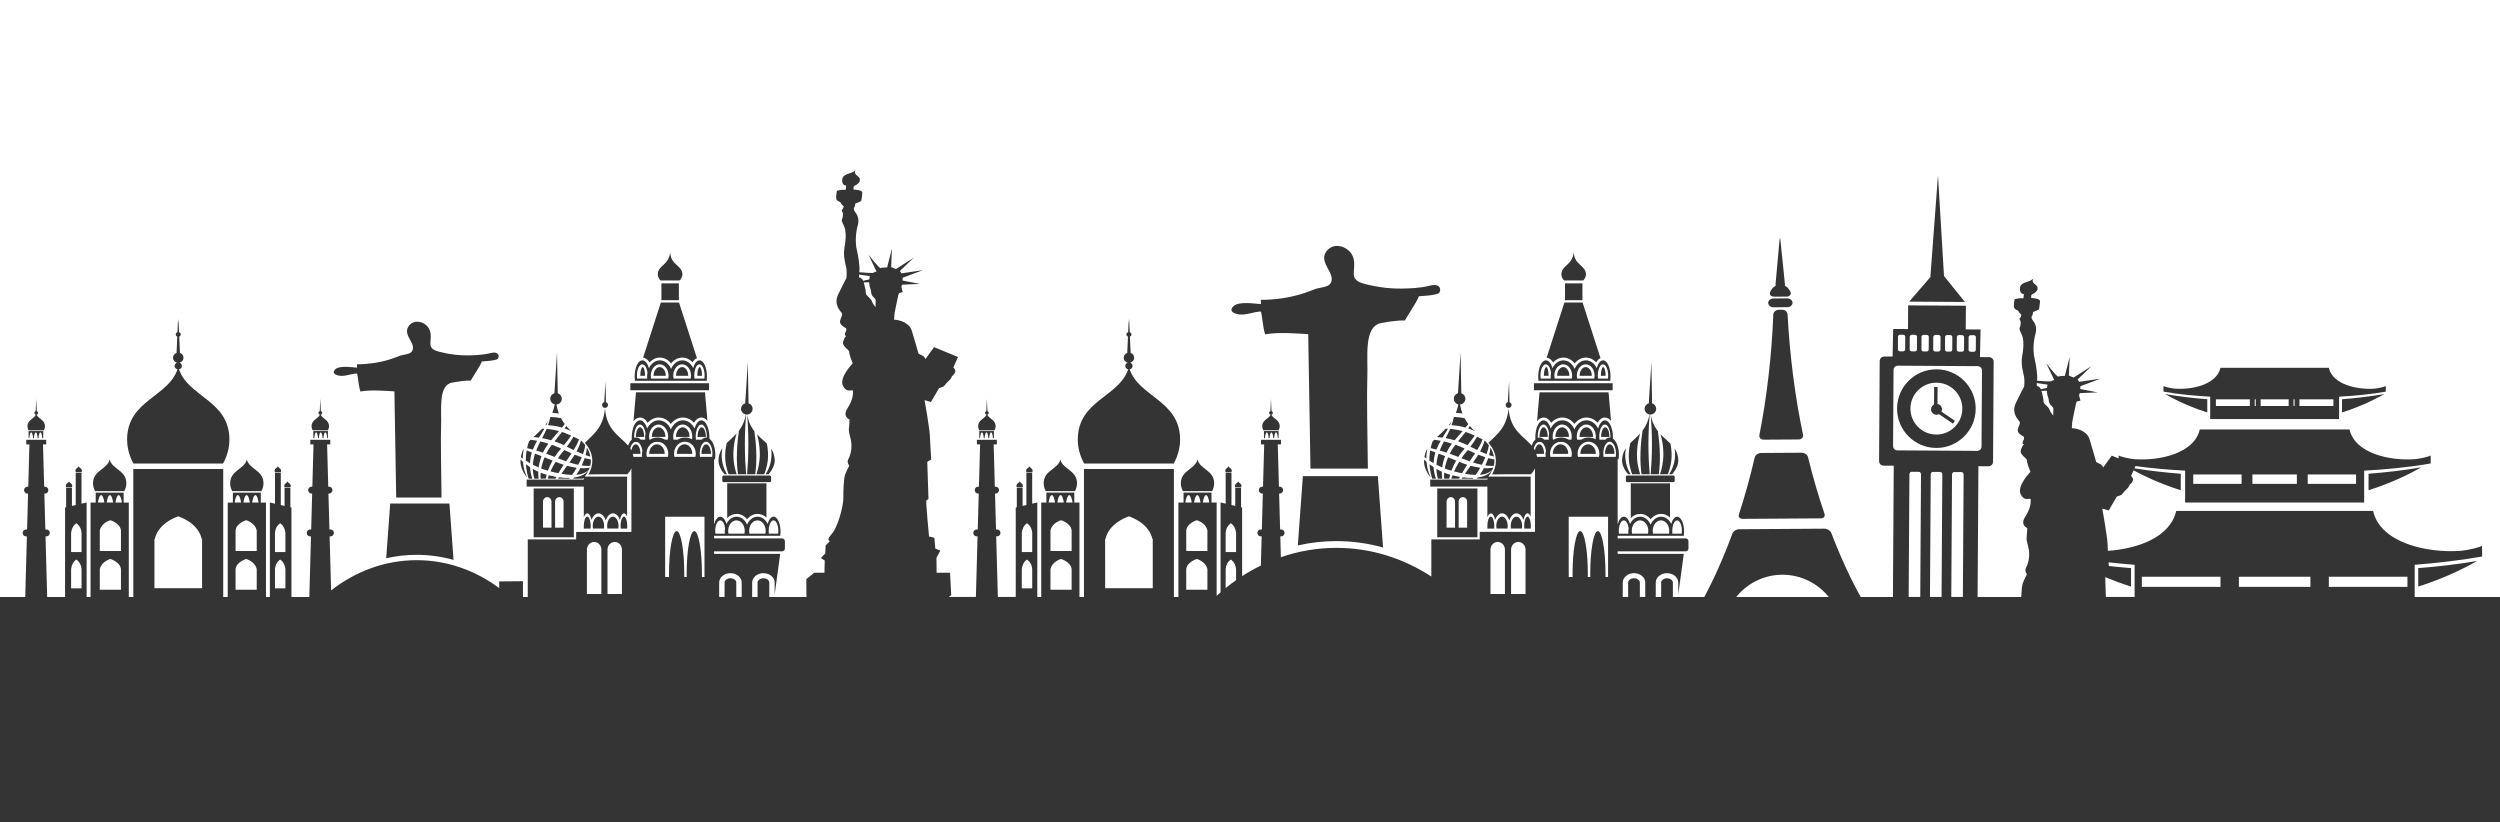 <?xml version="1.0" encoding="utf-8"?>
<!-- Generator: Adobe Illustrator 17.0.0, SVG Export Plug-In . SVG Version: 6.00 Build 0)  -->
<!DOCTYPE svg PUBLIC "-//W3C//DTD SVG 1.1//EN" "http://www.w3.org/Graphics/SVG/1.1/DTD/svg11.dtd">
<svg version="1.1" id="Layer_1" xmlns="http://www.w3.org/2000/svg" xmlns:xlink="http://www.w3.org/1999/xlink" x="0px" y="0px"
	 width="681.818px" height="224.242px" viewBox="0 0 681.818 224.242" enable-background="new 0 0 681.818 224.242"
	 xml:space="preserve">
<g>
	<path fill="#343434" d="M87.352,117.355h0.004h2.081c0.187-0.342,0.302-0.736,0.295-1.155c-0.03-1.719-1.759-1.944-2.273-3.1
		c0.228-0.049,0.404-0.244,0.404-0.487c0-0.228-0.152-0.413-0.358-0.478l-0.149-3.436l-0.152,3.436
		c-0.205,0.065-0.356,0.25-0.356,0.477c0,0.242,0.174,0.437,0.402,0.487c-0.513,1.156-2.242,1.381-2.274,3.1
		c-0.006,0.419,0.107,0.812,0.296,1.155L87.352,117.355L87.352,117.355z"/>
	<path fill="#343434" d="M85.445,119.501h0.264c0.048-0.899,0.259-1.575,0.509-1.575c0.253,0,0.459,0.676,0.51,1.575h0.23
		c0.051-0.899,0.26-1.575,0.511-1.575s0.46,0.676,0.51,1.575h0.23c0.05-0.899,0.259-1.575,0.51-1.575
		c0.252,0,0.461,0.676,0.511,1.575h0.201v-1.932h-3.987L85.445,119.501L85.445,119.501z"/>
	<path fill="#343434" d="M67.314,133.94h0.009h3.974c0.36-0.655,0.577-1.406,0.562-2.206c-0.062-3.508-3.857-3.732-4.537-6.375
		v-0.028c-0.001,0.005-0.003,0.009-0.005,0.014c-0.001-0.005-0.003-0.009-0.005-0.014v0.028c-0.679,2.642-4.474,2.867-4.537,6.374
		c-0.014,0.8,0.204,1.551,0.563,2.206h3.976V133.94z"/>
	<path fill="#343434" d="M78.412,132.919L78.412,132.919h0.774c0.069-0.129,0.112-0.274,0.109-0.43
		c-0.012-0.683-0.752-0.724-0.881-1.24v-0.002v0.001v-0.001v0.002c-0.13,0.515-0.869,0.557-0.883,1.24
		c-0.001,0.156,0.04,0.301,0.109,0.43H78.412z"/>
	<path fill="#343434" d="M75.774,128.801h0.002h0.771c0.07-0.127,0.112-0.272,0.11-0.429c-0.013-0.682-0.752-0.726-0.881-1.24
		v-0.004c0,0.001-0.001,0.001-0.001,0.002c0-0.001-0.001-0.001-0.001-0.002v0.004c-0.132,0.514-0.87,0.558-0.882,1.24
		c-0.002,0.156,0.039,0.302,0.11,0.429H75.774z"/>
	<path fill="#343434" d="M9.876,117.355H9.88h2.08c0.189-0.342,0.302-0.736,0.296-1.155c-0.032-1.719-1.761-1.944-2.274-3.1
		c0.229-0.05,0.403-0.245,0.403-0.487c0-0.227-0.151-0.412-0.356-0.477L9.876,108.7l-0.149,3.436
		c-0.206,0.065-0.358,0.25-0.358,0.478c0,0.243,0.175,0.438,0.404,0.487c-0.514,1.156-2.243,1.381-2.273,3.1
		c-0.008,0.419,0.108,0.812,0.295,1.155L9.876,117.355L9.876,117.355z"/>
	<path fill="#343434" d="M7.8,119.501h0.201c0.05-0.899,0.259-1.575,0.511-1.575c0.251,0,0.46,0.676,0.51,1.575h0.23
		c0.05-0.899,0.26-1.575,0.51-1.575c0.251,0,0.46,0.676,0.511,1.575h0.23c0.051-0.899,0.258-1.575,0.51-1.575
		c0.25,0,0.461,0.676,0.509,1.575h0.264v-1.932H7.8V119.501z"/>
	<path fill="#343434" d="M37.729,126.414h10.853h0.029h0.01h0.029h10.853h1.336c1.101-2.01,1.769-4.316,1.727-6.771
		c-0.185-10.476-11.238-11.397-13.739-18.921c0.446-0.077,0.79-0.448,0.79-0.913c0-0.438-0.301-0.79-0.704-0.899
		c0.643-0.115,1.131-0.674,1.131-1.349c0-0.615-0.408-1.13-0.966-1.304l-0.195-4.459c0.245-0.088,0.421-0.316,0.421-0.589
		c0-0.293-0.202-0.528-0.473-0.6l-0.159-3.621l-0.055,1.249l-0.055-1.249l-0.159,3.621c-0.271,0.072-0.473,0.308-0.473,0.6
		c0,0.273,0.176,0.501,0.421,0.589l-0.195,4.459c-0.558,0.174-0.966,0.689-0.966,1.304c0,0.675,0.489,1.234,1.131,1.349
		c-0.403,0.109-0.704,0.461-0.704,0.899c0,0.465,0.344,0.836,0.79,0.913c-2.501,7.524-13.554,8.445-13.739,18.921
		c-0.043,2.455,0.625,4.761,1.727,6.771H37.729z"/>
	<path fill="#343434" d="M29.909,133.94h0.009h3.975c0.359-0.655,0.577-1.406,0.563-2.206c-0.063-3.508-3.858-3.732-4.537-6.374
		v-0.028c-0.001,0.005-0.003,0.009-0.005,0.014c-0.001-0.005-0.003-0.009-0.005-0.014v0.028c-0.68,2.642-4.475,2.867-4.537,6.375
		c-0.015,0.8,0.203,1.551,0.562,2.206h3.975V133.94z"/>
	<path fill="#343434" d="M18.82,132.919L18.82,132.919h0.775c0.069-0.129,0.11-0.274,0.109-0.43
		c-0.014-0.683-0.753-0.724-0.883-1.24v-0.002v0.001v-0.001v0.002c-0.129,0.516-0.87,0.557-0.881,1.24
		c-0.003,0.156,0.039,0.301,0.109,0.43H18.82z"/>
	<path fill="#343434" d="M21.456,128.801h0.002h0.773c0.071-0.127,0.112-0.272,0.11-0.429c-0.012-0.682-0.75-0.726-0.882-1.24
		v-0.004c0,0.001-0.001,0.001-0.001,0.002c0-0.001-0.001-0.001-0.001-0.002v0.004c-0.13,0.514-0.868,0.558-0.881,1.24
		c-0.002,0.156,0.04,0.302,0.11,0.429H21.456z"/>
	<path fill="#343434" d="M349.008,116.2c-0.03-1.719-1.759-1.944-2.273-3.1c0.228-0.049,0.404-0.244,0.404-0.487
		c0-0.228-0.152-0.413-0.358-0.478l-0.149-3.436l-0.152,3.436c-0.205,0.065-0.357,0.25-0.357,0.477c0,0.242,0.174,0.436,0.403,0.487
		c-0.513,1.156-2.242,1.381-2.274,3.1c-0.006,0.419,0.107,0.812,0.296,1.155h2.08h0.004h2.081
		C348.901,117.013,349.016,116.619,349.008,116.2z"/>
	<path fill="#343434" d="M344.721,119.501h0.264c0.048-0.899,0.259-1.575,0.509-1.575c0.253,0,0.459,0.676,0.51,1.575h0.23
		c0.051-0.899,0.26-1.575,0.511-1.575c0.251,0,0.46,0.676,0.51,1.575h0.23c0.05-0.899,0.259-1.575,0.51-1.575
		c0.252,0,0.461,0.676,0.511,1.575h0.201v-1.932h-3.987L344.721,119.501L344.721,119.501z"/>
	<path fill="#343434" d="M326.59,133.94h0.009h3.974c0.36-0.655,0.577-1.406,0.562-2.206c-0.062-3.508-3.857-3.732-4.537-6.375
		v-0.028c-0.001,0.005-0.003,0.009-0.005,0.014c-0.001-0.005-0.003-0.009-0.005-0.014v0.028c-0.679,2.642-4.474,2.867-4.537,6.374
		c-0.014,0.8,0.204,1.551,0.563,2.206h3.976V133.94z"/>
	<path fill="#343434" d="M337.688,131.249v-0.001V131.249c-0.13,0.516-0.869,0.558-0.883,1.241c-0.001,0.156,0.04,0.301,0.109,0.43
		h0.774h0.001h0.773c0.069-0.129,0.112-0.274,0.109-0.43c-0.012-0.683-0.752-0.724-0.881-1.24v-0.002
		C337.688,131.248,337.688,131.248,337.688,131.249z"/>
	<path fill="#343434" d="M335.05,128.801h0.002h0.771c0.07-0.127,0.112-0.272,0.11-0.429c-0.013-0.682-0.752-0.726-0.881-1.24
		v-0.004c0,0.001-0.001,0.001-0.001,0.002c0-0.001-0.001-0.001-0.001-0.002v0.004c-0.132,0.514-0.87,0.558-0.882,1.24
		c-0.002,0.156,0.039,0.302,0.11,0.429H335.05z"/>
	<path fill="#343434" d="M269.152,117.355h0.004h2.08c0.189-0.342,0.302-0.736,0.296-1.155c-0.032-1.719-1.761-1.944-2.274-3.1
		c0.229-0.05,0.403-0.245,0.403-0.487c0-0.227-0.151-0.412-0.357-0.477l-0.152-3.436l-0.149,3.436
		c-0.206,0.065-0.358,0.25-0.358,0.478c0,0.243,0.175,0.438,0.404,0.487c-0.514,1.156-2.243,1.381-2.274,3.1
		c-0.008,0.419,0.108,0.812,0.295,1.155L269.152,117.355L269.152,117.355z"/>
	<path fill="#343434" d="M267.076,119.501h0.201c0.05-0.899,0.259-1.575,0.511-1.575c0.251,0,0.46,0.676,0.51,1.575h0.23
		c0.05-0.899,0.26-1.575,0.51-1.575c0.251,0,0.46,0.676,0.511,1.575h0.23c0.051-0.899,0.258-1.575,0.51-1.575
		c0.25,0,0.461,0.676,0.509,1.575h0.264v-1.932h-3.987L267.076,119.501L267.076,119.501z"/>
	<path fill="#343434" d="M297.005,126.414h10.853h0.029h0.01h0.029h10.853h1.336c1.101-2.01,1.769-4.316,1.727-6.771
		c-0.185-10.476-11.238-11.397-13.739-18.921c0.446-0.077,0.79-0.448,0.79-0.913c0-0.438-0.301-0.79-0.704-0.899
		c0.643-0.115,1.131-0.674,1.131-1.349c0-0.615-0.408-1.13-0.966-1.304l-0.195-4.459c0.245-0.088,0.421-0.316,0.421-0.589
		c0-0.293-0.202-0.528-0.473-0.6l-0.159-3.621l-0.055,1.249l-0.055-1.249l-0.159,3.621c-0.271,0.072-0.473,0.308-0.473,0.6
		c0,0.273,0.176,0.501,0.421,0.589l-0.195,4.459c-0.558,0.174-0.966,0.689-0.966,1.304c0,0.675,0.489,1.234,1.131,1.349
		c-0.403,0.109-0.704,0.461-0.704,0.899c0,0.465,0.344,0.836,0.79,0.913c-2.501,7.524-13.554,8.445-13.739,18.921
		c-0.043,2.455,0.625,4.761,1.727,6.771H297.005z"/>
	<path fill="#343434" d="M289.184,133.94h0.009h3.975c0.359-0.655,0.577-1.406,0.563-2.206c-0.063-3.508-3.858-3.732-4.537-6.374
		v-0.028c-0.001,0.005-0.003,0.009-0.005,0.014c-0.001-0.005-0.003-0.009-0.005-0.014v0.028c-0.68,2.642-4.475,2.867-4.537,6.375
		c-0.015,0.8,0.203,1.551,0.562,2.206h3.975V133.94z"/>
	<path fill="#343434" d="M278.095,132.919L278.095,132.919h0.775c0.069-0.129,0.11-0.274,0.109-0.43
		c-0.014-0.683-0.753-0.724-0.883-1.24v-0.002v0.001v-0.001v0.002c-0.129,0.515-0.869,0.557-0.881,1.24
		c-0.003,0.156,0.039,0.301,0.109,0.43H278.095z"/>
	<path fill="#343434" d="M280.732,128.801h0.002h0.773c0.071-0.127,0.112-0.272,0.11-0.429c-0.012-0.682-0.75-0.726-0.882-1.24
		v-0.004c0,0.001-0.001,0.001-0.001,0.002c0-0.001-0.001-0.001-0.001-0.002v0.004c-0.13,0.514-0.868,0.558-0.881,1.24
		c-0.002,0.156,0.04,0.302,0.11,0.429H280.732z"/>
	<path fill="#343434" d="M172.769,114.877c0.495-0.634,1.106-1.002,1.785-1.002c0.807,0,1.537,0.518,2.079,1.434
		c0.813-0.914,1.883-1.434,3.036-1.434c1.273,0,2.455,0.643,3.29,1.739c0.835-1.096,2.018-1.739,3.291-1.739
		c1.145,0,2.207,0.512,3.018,1.415c0.526-0.905,1.233-1.415,2.017-1.415c0.622,0,1.187,0.323,1.654,0.888L192.27,107h-18.824
		L172.769,114.877z"/>
	<path fill="#343434" d="M181.459,119.156c0.001-0.037,0.002-0.072,0.002-0.107c0-1.361-0.843-2.511-1.84-2.511
		c-0.998,0-1.841,1.15-1.841,2.511c0,0.035,0.001,0.07,0.002,0.107H181.459z"/>
	<path fill="#343434" d="M175.68,119.049c0-1.361-0.515-2.511-1.123-2.511c-0.609,0-1.124,1.15-1.124,2.511
		c0,0.035,0,0.07,0.001,0.107h2.246C175.68,119.119,175.68,119.084,175.68,119.049z"/>
	<path fill="#343434" d="M192.497,119.156c0-0.037,0.001-0.072,0.001-0.107c0-1.361-0.515-2.511-1.124-2.511
		s-1.124,1.15-1.124,2.511c0,0.035,0,0.07,0.001,0.107H192.497z"/>
	<path fill="#343434" d="M188.04,119.156c0.002-0.037,0.002-0.072,0.002-0.107c0-1.362-0.843-2.511-1.84-2.511
		s-1.841,1.149-1.841,2.511c0,0.035,0.001,0.07,0.003,0.107H188.04z"/>
	<path fill="#343434" d="M177.066,123.79h4.202c0.001-0.036,0.002-0.072,0.002-0.107c0-1.36-0.963-2.51-2.103-2.51
		c-1.141,0-2.104,1.151-2.104,2.51C177.063,123.718,177.064,123.754,177.066,123.79z"/>
	<path fill="#343434" d="M192.599,121.172c-0.696,0-1.286,1.151-1.286,2.51c0,0.035,0,0.071,0.003,0.107h2.566
		c0.001-0.036,0.001-0.072,0.001-0.107C193.883,122.323,193.294,121.172,192.599,121.172z"/>
	<path fill="#343434" d="M186.688,121.172c-1.14,0-2.103,1.148-2.103,2.51c0,0.035,0,0.071,0.002,0.107h4.202
		c0.001-0.036,0.003-0.072,0.003-0.107C188.793,122.321,187.828,121.172,186.688,121.172z"/>
	<path fill="#343434" d="M151.297,110.273c-0.166,0.855-0.383,1.636-0.653,2.335c0.293,0.009,0.59,0.029,0.889,0.057
		c0.006,0.001,0.013,0.001,0.02,0.002c0.089,0.007,0.178,0.013,0.267,0.024c0.204,0.028,0.402,0.058,0.6,0.091
		c-0.284-0.738-0.505-1.565-0.665-2.478c0.816-0.058,1.463-0.732,1.463-1.563c0-0.705-0.466-1.294-1.105-1.494L151.916,96.1
		l-0.708,11.136c-0.654,0.19-1.136,0.788-1.136,1.504C150.072,109.49,150.596,110.114,151.297,110.273z"/>
	<path fill="#343434" d="M165.011,111.242c0.444,0,0.803-0.36,0.803-0.802c0-0.36-0.239-0.652-0.564-0.755l-0.101-5.695
		l-0.361,5.692c-0.332,0.098-0.579,0.393-0.579,0.758C164.21,110.882,164.568,111.242,165.011,111.242z"/>
	<path fill="#343434" d="M201.833,129.338h1.655c-0.142-1.705-0.345-4.743-0.345-8.212c0-3.395,0.193-6.361,0.335-8.085
		c0.068,0.009,0.134,0.021,0.204,0.021c0.868,0,1.574-0.705,1.574-1.574c0-0.704-0.467-1.294-1.106-1.494l-0.197-11.146
		l-0.708,11.136c-0.655,0.191-1.136,0.789-1.136,1.503c0,0.785,0.576,1.431,1.328,1.55c-0.312,1.665-0.888,2.95-1.603,3.99
		c-0.094,0.138-0.192,0.273-0.29,0.403c-0.217,1.381-0.487,3.51-0.554,5.897c-0.119,2.455,0.09,4.636,0.273,6.012h0.57V129.338z"/>
	<path fill="#343434" d="M197.651,129.338h0.604c-0.726-1.24-1.523-3.156-1.422-5.63c0.024-0.518,0.086-1.01,0.172-1.478
		c-0.063,0.09-0.123,0.183-0.181,0.278c-0.516,0.842-0.85,1.826-0.873,3.1c-0.015,0.879,0.382,1.897,0.873,2.693
		C197.089,128.731,197.381,129.095,197.651,129.338z"/>
	<path fill="#343434" d="M199.777,129.338h0.235h0.882c-0.452-1.352-0.979-3.501-0.866-6.044c0.062-2.015,0.457-3.77,0.861-5.08
		c-0.286,0.318-0.58,0.615-0.877,0.901c-0.078,0.075-0.157,0.151-0.235,0.226c-0.546,0.514-1.089,0.996-1.588,1.496
		c-0.205,0.879-0.358,1.861-0.396,2.911c-0.128,2.305,0.425,4.293,0.909,5.59H199.777z"/>
	<path fill="#343434" d="M204.103,121.126c0,3.469-0.203,6.507-0.345,8.212h1.609h0.6c0.187-1.377,0.412-3.653,0.277-6.223
		c-0.072-2.17-0.305-4.13-0.513-5.517c-0.124-0.158-0.245-0.321-0.363-0.491c-0.727-1.05-1.312-2.335-1.596-4.037
		C203.913,114.802,204.103,117.762,204.103,121.126z"/>
	<path fill="#343434" d="M208.822,129.338h0.775c0.259-0.274,0.554-0.66,0.826-1.103c0.483-0.788,0.887-1.763,0.873-2.627
		c-0.023-1.257-0.358-2.229-0.873-3.06c-0.037-0.06-0.076-0.121-0.116-0.179c0.048,0.343,0.089,0.691,0.106,1.06
		C210.523,126.097,209.586,128.12,208.822,129.338z"/>
	<path fill="#343434" d="M206.301,129.338h0.922h0.247h0.966c0.504-1.279,1.155-3.389,1.017-5.871
		c-0.031-0.88-0.146-1.708-0.302-2.471c-0.526-0.526-1.103-1.027-1.681-1.561c-0.082-0.078-0.164-0.153-0.247-0.231
		c-0.256-0.241-0.509-0.492-0.757-0.756c0.354,1.255,0.674,2.841,0.738,4.63c0.014,0.275,0.019,0.545,0.019,0.81v0.009
		C207.218,126.203,206.717,128.126,206.301,129.338z"/>
	<path fill="#343434" d="M182.751,76.494h0.006h2.609c0.314-0.331,0.753-1.039,0.743-1.632c-0.046-2.586-3.093-2.423-3.352-6.022
		v-0.054c-0.001,0.009-0.003,0.016-0.003,0.025c-0.001-0.009-0.002-0.016-0.003-0.025v0.045c-0.337,3.578-3.307,3.442-3.353,6.031
		c-0.01,0.593,0.406,1.33,0.744,1.632L182.751,76.494L182.751,76.494z"/>
	<rect x="180.389" y="77.278" fill="#343434" width="4.755" height="4.592"/>
	<path fill="#343434" d="M210.307,131.113v-1.036c0-0.21-0.172-0.381-0.381-0.381H197.37c-0.211,0-0.382,0.171-0.382,0.381v1.036
		c0,0.213,0.171,0.383,0.382,0.383h12.556C210.135,131.496,210.307,131.326,210.307,131.113z"/>
	<rect x="171.917" y="104.516" fill="#343434" width="21.467" height="1.91"/>
	<path fill="#343434" d="M163.205,140.9c-0.858,0-1.554,1.146-1.554,2.562c0,0.237,0.021,0.462,0.058,0.678h2.994
		c0.035-0.216,0.057-0.441,0.057-0.678C164.76,142.046,164.063,140.9,163.205,140.9z"/>
	<path fill="#343434" d="M167.141,140.9c-0.858,0-1.554,1.146-1.554,2.562c0,0.237,0.021,0.462,0.057,0.678h2.995
		c0.036-0.216,0.056-0.441,0.056-0.678C168.694,142.046,167.999,140.9,167.141,140.9z"/>
	<path fill="#343434" d="M161.1,143.461c0-0.225-0.012-0.442-0.032-0.65c-0.106-1.1-0.473-1.912-0.911-1.912
		c-0.503,0-0.91,1.073-0.937,2.422c-0.001,0.047-0.005,0.091-0.005,0.14c0,0.036,0.005,0.067,0.005,0.103v0.606h1.806
		c-0.001-0.01-0.003-0.02-0.004-0.031h0.043C161.088,143.923,161.1,143.698,161.1,143.461z"/>
	<path fill="#343434" d="M171.026,144.17v-0.031h0.014c0.021-0.216,0.034-0.441,0.034-0.678c0-0.276-0.02-0.535-0.048-0.782
		c-0.118-1.03-0.456-1.779-0.862-1.779c-0.398,0-0.736,0.722-0.859,1.726c-0.033,0.262-0.05,0.543-0.05,0.836
		c0,0.237,0.011,0.462,0.032,0.678h0.091c-0.001,0.011-0.002,0.021-0.003,0.031L171.026,144.17L171.026,144.17z"/>
	<path fill="#343434" d="M156.502,146.533v-13.32h-10.956v13.32L156.502,146.533L156.502,146.533z M151.387,136.815
		c0-0.682,0.518-1.233,1.156-1.233c0.639,0,1.156,0.552,1.156,1.233v7.099h-2.312L151.387,136.815L151.387,136.815z
		 M148.094,136.815c0-0.682,0.517-1.233,1.156-1.233s1.156,0.552,1.156,1.233v7.099h-2.312L148.094,136.815L148.094,136.815z"/>
	<path fill="#343434" d="M200.893,140.156c1.099,0,2.118,0.54,2.856,1.462c0.739-0.923,1.758-1.462,2.858-1.462
		c0.9,0,1.742,0.356,2.424,0.995v-9.332H198.33v9.477C199.035,140.571,199.929,140.156,200.893,140.156z"/>
	<path fill="#343434" d="M145.705,130.541h1.206c-0.095-0.586-0.133-1.224-0.109-1.902c-0.525-0.235-1.018-0.489-1.482-0.756
		C145.357,128.874,145.509,129.773,145.705,130.541z"/>
	<path fill="#343434" d="M151.533,130.46c0.006-0.014,0.014-0.027,0.02-0.04c0.062-0.115,0.125-0.232,0.188-0.351
		c-0.061-0.011-0.124-0.019-0.188-0.03c-0.006-0.002-0.014-0.002-0.02-0.004c-0.606-0.106-1.222-0.239-1.844-0.398
		c-0.116,0.31-0.214,0.612-0.301,0.905h2.103C151.504,130.514,151.518,130.487,151.533,130.46z"/>
	<path fill="#343434" d="M147.437,130.541h1.4c0.061-0.345,0.137-0.701,0.239-1.07c-0.569-0.164-1.11-0.351-1.624-0.557
		C147.402,129.487,147.397,130.033,147.437,130.541z"/>
	<path fill="#343434" d="M142.615,125.946c-0.227-0.198-0.439-0.395-0.639-0.588c-0.013,0.17-0.025,0.341-0.029,0.518
		c-0.026,1.516,0.928,3.368,1.822,4.358C143.298,129.26,142.758,127.791,142.615,125.946z"/>
	<path fill="#343434" d="M142.653,123.634c0.045-0.367,0.109-0.718,0.182-1.061c-0.032-0.01-0.064-0.023-0.095-0.035
		c-0.319,0.632-0.557,1.329-0.685,2.126c0.168,0.129,0.343,0.26,0.525,0.393C142.579,124.601,142.597,124.131,142.653,123.634z"/>
	<path fill="#343434" d="M151.533,116.205c0.006,0,0.013,0.002,0.02,0.002c0.57,0.105,1.145,0.239,1.72,0.404
		c0.266-0.327,0.511-0.65,0.734-0.971c-0.367-0.49-0.711-1.021-1.02-1.606c-0.425-0.078-0.854-0.145-1.284-0.2
		c-0.05-0.007-0.099-0.01-0.151-0.016c-0.007,0-0.014,0-0.02-0.002c-0.471-0.059-0.933-0.093-1.382-0.106
		c-0.045,0.09-0.088,0.181-0.134,0.268c-0.095,0.49-0.264,1.17-0.558,1.978C150.137,115.996,150.831,116.078,151.533,116.205z"/>
	<path fill="#343434" d="M143.432,126.617c0.113,1.675,0.467,3.051,0.742,3.924h1.017c-0.326-0.851-0.565-1.928-0.629-3.125
		C144.159,127.155,143.783,126.887,143.432,126.617z"/>
	<path fill="#343434" d="M148.463,116.932c-0.203-0.01-0.401-0.016-0.6-0.02c-0.784,0.833-1.605,1.563-2.379,2.288
		c0.485,0.03,0.986,0.079,1.503,0.151C147.523,118.466,148.044,117.672,148.463,116.932z"/>
	<path fill="#343434" d="M145.048,123.388c-0.499-0.187-0.972-0.362-1.418-0.526c-0.048,0.279-0.091,0.563-0.125,0.853
		c-0.082,0.662-0.111,1.297-0.108,1.905c0.362,0.24,0.748,0.478,1.157,0.713C144.592,125.387,144.74,124.392,145.048,123.388z"/>
	<path fill="#343434" d="M146.226,122.868c0.598,0.173,1.22,0.364,1.862,0.577c0.276-0.594,0.597-1.181,0.968-1.756
		c0.169-0.237,0.34-0.467,0.512-0.691c-0.751-0.238-1.487-0.442-2.198-0.608C146.965,121.18,146.566,122.007,146.226,122.868z"/>
	<path fill="#343434" d="M149.522,114.81c-0.253,0.397-0.523,0.767-0.802,1.117c0.086,0.002,0.174,0.004,0.262,0.007
		C149.195,115.525,149.375,115.148,149.522,114.81z"/>
	<path fill="#343434" d="M145.333,126.761c0.493,0.257,1.015,0.505,1.565,0.737c0.131-0.998,0.388-2.046,0.788-3.097
		c-0.613-0.24-1.205-0.469-1.772-0.686C145.562,124.78,145.388,125.802,145.333,126.761z"/>
	<path fill="#343434" d="M150.693,125.612c-0.745-0.307-1.474-0.602-2.18-0.882c-0.431,1.037-0.732,2.068-0.908,3.05
		c0.579,0.22,1.185,0.421,1.819,0.593C149.742,127.482,150.169,126.55,150.693,125.612z"/>
	<path fill="#343434" d="M146.489,120.205c-0.612-0.12-1.203-0.211-1.765-0.272c-0.16,0.16-0.315,0.322-0.468,0.488
		c-0.189,0.555-0.36,1.153-0.498,1.793c0.491,0.118,1.013,0.251,1.563,0.4C145.674,121.733,146.077,120.937,146.489,120.205z"/>
	<path fill="#343434" d="M151.553,121.698c-0.007-0.004-0.014-0.007-0.02-0.009c-0.346-0.134-0.692-0.262-1.034-0.381
		c-0.222,0.291-0.442,0.586-0.653,0.885c-0.33,0.51-0.621,1.029-0.881,1.551c0.758,0.264,1.534,0.554,2.327,0.873
		c0.078-0.122,0.158-0.244,0.241-0.367c0.006-0.01,0.014-0.02,0.02-0.03c0.181-0.268,0.362-0.535,0.559-0.8
		c0.311-0.371,0.614-0.733,0.912-1.089c-0.137-0.067-0.274-0.135-0.411-0.203C152.259,121.977,151.906,121.834,151.553,121.698z"/>
	<path fill="#343434" d="M152.862,123.983c-0.245,0.329-0.478,0.659-0.702,0.988c0.749,0.306,1.486,0.589,2.204,0.841
		c0.151-0.218,0.304-0.435,0.463-0.651c0.37-0.508,0.718-1.01,1.046-1.506c-0.66-0.285-1.329-0.592-1.998-0.912
		C153.545,123.157,153.206,123.571,152.862,123.983z"/>
	<path fill="#343434" d="M156.458,122.741c0.628-1.027,1.129-2.004,1.458-2.906c-0.504-0.241-1.014-0.486-1.531-0.727
		c-0.482,0.884-1.103,1.798-1.797,2.717C155.229,122.143,155.853,122.452,156.458,122.741z"/>
	<path fill="#343434" d="M154.261,116.926c0.503,0.203,0.989,0.415,1.46,0.632c-0.443-0.433-0.881-0.89-1.297-1.389
		c-0.136,0.22-0.284,0.444-0.438,0.668C154.078,116.866,154.169,116.893,154.261,116.926z"/>
	<path fill="#343434" d="M158.663,124.71c-0.632-0.202-1.28-0.438-1.941-0.703c-0.341,0.566-0.719,1.134-1.125,1.691
		c-0.104,0.141-0.206,0.282-0.308,0.423c0.84,0.268,1.649,0.484,2.412,0.644C158.065,126.063,158.386,125.372,158.663,124.71z"/>
	<path fill="#343434" d="M153.273,117.814c-0.536,0.7-1.125,1.415-1.72,2.152c-0.007,0.007-0.014,0.017-0.02,0.025
		c-0.102,0.126-0.201,0.251-0.303,0.379c0.101,0.033,0.201,0.066,0.303,0.102c0.006,0.003,0.013,0.005,0.02,0.009
		c0.505,0.177,1.011,0.372,1.518,0.59c0.238,0.118,0.473,0.236,0.706,0.351c0.752-0.915,1.427-1.778,1.973-2.608
		c-0.615-0.279-1.236-0.552-1.865-0.802C153.681,117.943,153.478,117.876,153.273,117.814z"/>
	<path fill="#343434" d="M157.231,127.644c0.013-0.023,0.023-0.044,0.034-0.064c-0.838-0.115-1.722-0.304-2.627-0.552
		c-0.546,0.764-1.059,1.497-1.534,2.187c1.049,0.181,2.036,0.289,2.929,0.308C156.455,128.949,156.86,128.324,157.231,127.644z"/>
	<path fill="#343434" d="M153.722,126.755c-0.717-0.227-1.444-0.492-2.169-0.789c-0.007-0.002-0.014-0.006-0.02-0.009
		c-0.003-0.001-0.005-0.002-0.008-0.003c-0.549,0.891-1.012,1.769-1.39,2.608c0.472,0.123,0.939,0.238,1.398,0.341
		c0.006,0.001,0.014,0.003,0.02,0.004c0.253,0.056,0.501,0.107,0.749,0.157C152.722,128.329,153.197,127.552,153.722,126.755z"/>
	<path fill="#343434" d="M157.237,123.106c0.604,0.277,1.188,0.53,1.756,0.755c0.318-0.878,0.538-1.701,0.612-2.421
		c0.001-0.01,0.002-0.018,0.004-0.03c-0.344-0.457-0.731-0.881-1.145-1.296C158.217,121.054,157.794,122.069,157.237,123.106z"/>
	<path fill="#343434" d="M160.6,128.113c-0.114,0.122-0.83,1.397-2.909,1.902c-0.346,0.094-0.719,0.166-1.11,0.219
		c-0.087,0.104-0.175,0.208-0.264,0.307h2.697c0.066-0.07,0.138-0.161,0.207-0.242v0.493h-15.586v1.911h15.586v8.372
		c0.244-0.662,0.581-1.073,0.954-1.073c0.489,0,0.917,0.711,1.155,1.771c0.391-1.059,1.096-1.771,1.904-1.771
		c0.853,0,1.593,0.791,1.967,1.95c0.376-1.159,1.116-1.95,1.968-1.95c0.805,0,1.509,0.706,1.901,1.758
		c0.228-1.052,0.64-1.758,1.111-1.758c0.323,0,0.618,0.333,0.845,0.878v-10.897H159.48
		C159.876,129.466,160.286,128.814,160.6,128.113z"/>
	<path fill="#343434" d="M160.824,127.554c-0.162,0.03-0.329,0.057-0.506,0.076c-0.625,0.087-1.315,0.101-2.049,0.051
		c-0.073,0.138-0.141,0.278-0.216,0.415c-0.279,0.501-0.578,0.962-0.889,1.391c0.139-0.012,0.284-0.016,0.416-0.035
		c1.983-0.193,2.894-1.265,3.023-1.343C160.684,127.926,160.759,127.741,160.824,127.554z"/>
	<path fill="#343434" d="M155.395,130.336c-0.914,0.034-1.909-0.023-2.948-0.161c-0.084,0.125-0.166,0.247-0.248,0.366h3.02
		C155.279,130.475,155.337,130.406,155.395,130.336z"/>
	<path fill="#343434" d="M158.645,126.933c0.579,0.086,1.129,0.13,1.638,0.124c0.247,0.003,0.479-0.006,0.701-0.023
		c0.101-0.392,0.161-0.783,0.154-1.157c-0.003-0.206-0.016-0.401-0.033-0.595c-0.531-0.073-1.083-0.188-1.654-0.341
		C159.233,125.591,158.963,126.259,158.645,126.933z"/>
	<path fill="#343434" d="M159.698,124.126c0.449,0.159,0.885,0.296,1.31,0.405c-0.172-0.944-0.507-1.746-0.949-2.463
		C160.02,122.705,159.894,123.399,159.698,124.126z"/>
	<path fill="#343434" d="M151.553,118.604c0.311-0.353,0.615-0.697,0.906-1.03c-0.303-0.081-0.604-0.156-0.906-0.222
		c-0.007-0.002-0.014-0.004-0.02-0.005c-0.833-0.182-1.654-0.303-2.454-0.371c-0.323,0.773-0.767,1.616-1.239,2.514
		c0.798,0.144,1.622,0.337,2.46,0.584c0.416-0.508,0.83-0.986,1.233-1.446C151.539,118.62,151.547,118.613,151.553,118.604z"/>
	<path fill="#343434" d="M176.61,103.862h0.612h5.519h0.561h5.515h0.615h3.301c0.047-0.373,0.075-0.764,0.075-1.169
		c0-2.437-0.91-4.415-2.032-4.415c-0.734,0-1.374,0.846-1.732,2.111c-0.61-1.265-1.705-2.111-2.958-2.111
		c-1.328,0-2.48,0.948-3.066,2.341c-0.583-1.393-1.735-2.341-3.063-2.341c-1.258,0-2.356,0.854-2.966,2.126
		c-0.37-1.272-1.036-2.126-1.799-2.126c-1.162,0-2.105,1.978-2.105,4.415c0,0.406,0.028,0.796,0.077,1.169H176.61z M190.749,99.357
		c0.782,0,1.416,1.377,1.416,3.077c0,0.283-0.018,0.555-0.051,0.815h-2.587h-0.143c-0.033-0.26-0.05-0.532-0.05-0.815
		c0-0.351,0.028-0.688,0.078-1.004C189.603,100.224,190.128,99.357,190.749,99.357z M186.041,99.357c1.337,0,2.42,1.377,2.42,3.077
		c0,0.283-0.033,0.555-0.088,0.815h-4.663c-0.057-0.26-0.089-0.532-0.089-0.815C183.621,100.734,184.704,99.357,186.041,99.357z
		 M179.912,99.357c1.337,0,2.42,1.377,2.42,3.077c0,0.283-0.033,0.555-0.089,0.815h-4.663c-0.057-0.26-0.088-0.532-0.088-0.815
		C177.492,100.734,178.575,99.357,179.912,99.357z M175.166,99.357c0.682,0,1.254,0.975,1.419,2.295
		c-0.064,0.336-0.101,0.682-0.101,1.04c0,0.189,0.012,0.374,0.031,0.556h-2.762c-0.034-0.26-0.054-0.532-0.054-0.815
		C173.698,100.734,174.355,99.357,175.166,99.357z"/>
	<path fill="#343434" d="M181.573,102.489c0.002-0.018,0.002-0.037,0.002-0.056c0-1.258-0.761-2.319-1.662-2.319
		s-1.661,1.062-1.661,2.319c0,0.019,0,0.038,0.001,0.056H181.573z"/>
	<path fill="#343434" d="M187.701,102.489c0.002-0.018,0.002-0.037,0.002-0.056c0-1.258-0.761-2.319-1.662-2.319
		s-1.662,1.062-1.662,2.319c0,0.019,0,0.038,0,0.056H187.701z"/>
	<path fill="#343434" d="M191.46,102.489c0.001-0.018,0.001-0.037,0.001-0.056c0-1.258-0.294-2.319-0.643-2.319
		s-0.643,1.062-0.643,2.319c0,0.019,0,0.038,0.001,0.056H191.46z"/>
	<path fill="#343434" d="M175.918,102.489c0-0.018,0-0.037,0-0.056c0-1.258-0.294-2.319-0.642-2.319
		c-0.349,0-0.643,1.062-0.643,2.319c0,0.019,0,0.038,0,0.056H175.918z"/>
	<path fill="#343434" d="M177.141,98.836c0.765-0.833,1.765-1.316,2.816-1.316c1.182,0,2.279,0.591,3.063,1.601
		c0.786-1.011,1.884-1.601,3.066-1.601c1.056,0,2.039,0.465,2.797,1.287c0.33-0.558,0.734-0.945,1.189-1.141l-4.88-15.148h-4.961
		l-4.834,15.012C176.07,97.608,176.677,98.071,177.141,98.836z"/>
	<path fill="#343434" d="M92.471,102.452c1.576,0.306,3.304-0.548,4.885-0.591c0.276,0.465,0.398,3.376,0.936,4.916
		c2.748-0.514,6.85-0.192,9.276-0.037l0.487,28.96h12.363c-0.101-6.26-0.244-16.709-0.122-19.382
		c0.205-4.512-0.914-11.258,3.045-11.983c3.961-0.724,5.025-0.52,5.025-0.52s2.068-3.338,2.448-4.001
		c0.381-0.667,0.602-1.247,0.602-1.247s3.901-0.151,4.367-0.738c0.463-0.589,0.322-2.13-1.933-1.551
		c-2.255,0.576-4.526,0.613-6.159,0.646c-4.392,0.09-8.319-1.113-8.319-1.113c-3.274-0.966-1.344-2.85-2.066-5.458
		c-0.702-2.525-4.529-3.818-6.036-1.096c-1.255,2.27,2.316,4.517,1.114,6.513c-0.538,0.897-2.266,0.905-3.141,1.193
		c-1.268,0.421-5.058,2.343-11.897,2.394c0.071,0.294-0.024,0.62,0.047,0.915c-1.354-0.106-4.729-0.624-5.883,0.399
		C90.586,101.489,91.035,102.172,92.471,102.452z"/>
	<path fill="#343434" d="M106.419,137.327l-1.091,14.924c2.687-0.612,5.466-0.934,8.314-0.934c3.466,0,6.83,0.481,10.051,1.378
		l-1.125-15.369h-16.149V137.327z"/>
	<path fill="#343434" d="M481.015,119.91l9.555-0.059c0.795-0.006,1.312-0.579,1.165-1.279c-2.167-10.351-3.604-21.361-4.215-32.815
		c-0.04-0.713-0.71-1.287-1.503-1.283l-0.9,0.005c-0.795,0.006-1.457,0.588-1.487,1.301c-0.464,11.466-1.76,22.491-3.795,32.866
		C479.699,119.35,480.224,119.917,481.015,119.91z"/>
	<path fill="#343434" d="M486.028,156.747c5.338-0.033,10.089,2.534,13.072,6.524h8.608c-3.035-5.46-5.798-11.44-8.24-17.871
		c-0.254-0.674-1.099-1.218-1.89-1.213l-23.257,0.149c-0.794,0.004-1.629,0.559-1.877,1.236c-2.322,6.355-4.961,12.275-7.869,17.699
		h8.59C476.105,159.338,480.765,156.78,486.028,156.747z"/>
	<path fill="#343434" d="M475.272,141.507l21.315-0.137c0.79-0.005,1.239-0.559,1.009-1.241c-1.68-4.918-3.185-10.056-4.489-15.406
		c-0.167-0.699-0.945-1.259-1.737-1.252l-11.109,0.069c-0.792,0.007-1.557,0.577-1.721,1.275c-1.235,5.367-2.677,10.525-4.29,15.462
		C474.027,140.966,474.481,141.511,475.272,141.507z"/>
	<path fill="#343434" d="M483.684,83.807l3.758-0.023c0.792-0.006,1.432-0.549,1.428-1.213c-0.004-0.664-0.652-1.201-1.443-1.195
		l-3.759,0.023c-0.793,0.005-1.431,0.549-1.427,1.215C482.244,83.277,482.889,83.811,483.684,83.807z"/>
	<path fill="#343434" d="M483.845,80.914l3.394-0.02c0.793-0.005,1.379-0.596,1.085-1.257c-0.345-0.779-0.899-1.393-1.567-1.737
		c0.04-0.137,0.059-0.283,0.043-0.437l-1.229-11.945c-0.074-0.712-0.186-0.71-0.25,0.003L484.24,77.48
		c-0.014,0.154,0.007,0.3,0.049,0.436c-0.663,0.352-1.207,0.973-1.541,1.754C482.461,80.338,483.054,80.922,483.845,80.914z"/>
	<path fill="#343434" d="M419.196,114.877c0.494-0.634,1.106-1.002,1.785-1.002c0.807,0,1.537,0.518,2.079,1.434
		c0.813-0.914,1.883-1.434,3.036-1.434c1.273,0,2.455,0.643,3.29,1.739c0.835-1.096,2.018-1.739,3.291-1.739
		c1.145,0,2.207,0.512,3.018,1.415c0.526-0.905,1.233-1.415,2.017-1.415c0.622,0,1.187,0.323,1.654,0.888L438.697,107h-18.824
		L419.196,114.877z"/>
	<path fill="#343434" d="M427.886,119.156c0.001-0.037,0.002-0.072,0.002-0.107c0-1.361-0.843-2.511-1.84-2.511
		c-0.998,0-1.841,1.15-1.841,2.511c0,0.035,0.001,0.07,0.002,0.107H427.886z"/>
	<path fill="#343434" d="M422.107,119.049c0-1.361-0.515-2.511-1.123-2.511c-0.609,0-1.124,1.15-1.124,2.511
		c0,0.035,0,0.07,0.001,0.107h2.246C422.107,119.119,422.107,119.084,422.107,119.049z"/>
	<path fill="#343434" d="M438.923,119.156c0-0.037,0.001-0.072,0.001-0.107c0-1.361-0.515-2.511-1.124-2.511
		c-0.609,0-1.124,1.15-1.124,2.511c0,0.035,0,0.07,0.001,0.107H438.923z"/>
	<path fill="#343434" d="M434.467,119.156c0.002-0.037,0.002-0.072,0.002-0.107c0-1.362-0.843-2.511-1.84-2.511
		s-1.841,1.149-1.841,2.511c0,0.035,0.001,0.07,0.003,0.107H434.467z"/>
	<path fill="#343434" d="M423.493,123.79h4.203c0.001-0.036,0.002-0.072,0.002-0.107c0-1.36-0.963-2.51-2.103-2.51
		c-1.141,0-2.104,1.151-2.104,2.51C423.49,123.718,423.491,123.754,423.493,123.79z"/>
	<path fill="#343434" d="M439.026,121.172c-0.696,0-1.286,1.151-1.286,2.51c0,0.035,0,0.071,0.002,0.107h2.566
		c0.001-0.036,0.001-0.072,0.001-0.107C440.31,122.323,439.721,121.172,439.026,121.172z"/>
	<path fill="#343434" d="M433.115,121.172c-1.14,0-2.103,1.148-2.103,2.51c0,0.035,0,0.071,0.002,0.107h4.202
		c0.001-0.036,0.003-0.072,0.003-0.107C435.219,122.321,434.255,121.172,433.115,121.172z"/>
	<path fill="#343434" d="M397.724,110.273c-0.166,0.855-0.383,1.636-0.653,2.335c0.294,0.009,0.59,0.029,0.889,0.057
		c0.006,0.001,0.013,0.001,0.02,0.002c0.09,0.007,0.178,0.013,0.267,0.024c0.204,0.028,0.402,0.058,0.6,0.091
		c-0.284-0.738-0.506-1.565-0.665-2.478c0.816-0.058,1.463-0.732,1.463-1.563c0-0.705-0.466-1.294-1.105-1.494L398.343,96.1
		l-0.708,11.136c-0.654,0.19-1.136,0.788-1.136,1.504C396.498,109.49,397.023,110.114,397.724,110.273z"/>
	<path fill="#343434" d="M411.438,111.242c0.444,0,0.803-0.36,0.803-0.802c0-0.36-0.24-0.652-0.564-0.755l-0.101-5.695l-0.361,5.692
		c-0.332,0.098-0.579,0.393-0.579,0.758C410.637,110.882,410.995,111.242,411.438,111.242z"/>
	<path fill="#343434" d="M448.259,129.338h1.655c-0.142-1.705-0.345-4.743-0.345-8.212c0-3.395,0.193-6.361,0.335-8.085
		c0.068,0.009,0.134,0.021,0.204,0.021c0.868,0,1.574-0.705,1.574-1.574c0-0.704-0.467-1.294-1.106-1.494l-0.197-11.146
		l-0.708,11.136c-0.655,0.191-1.136,0.789-1.136,1.503c0,0.785,0.576,1.431,1.328,1.55c-0.312,1.665-0.888,2.95-1.603,3.99
		c-0.094,0.138-0.192,0.273-0.29,0.403c-0.217,1.381-0.487,3.51-0.554,5.897c-0.119,2.455,0.09,4.636,0.273,6.012h0.57V129.338z"/>
	<path fill="#343434" d="M444.078,129.338h0.604c-0.726-1.24-1.523-3.156-1.422-5.63c0.024-0.518,0.086-1.01,0.172-1.478
		c-0.063,0.09-0.123,0.183-0.181,0.278c-0.516,0.842-0.85,1.826-0.873,3.1c-0.015,0.879,0.382,1.897,0.873,2.693
		C443.516,128.731,443.808,129.095,444.078,129.338z"/>
	<path fill="#343434" d="M446.204,129.338h0.235h0.882c-0.452-1.352-0.979-3.501-0.866-6.044c0.062-2.015,0.457-3.77,0.861-5.08
		c-0.286,0.318-0.58,0.615-0.877,0.901c-0.078,0.075-0.157,0.151-0.235,0.226c-0.546,0.514-1.089,0.996-1.588,1.496
		c-0.205,0.879-0.358,1.861-0.396,2.911c-0.128,2.305,0.425,4.293,0.909,5.59H446.204z"/>
	<path fill="#343434" d="M450.53,121.126c0,3.469-0.203,6.507-0.345,8.212h1.609h0.6c0.187-1.377,0.412-3.653,0.277-6.223
		c-0.072-2.17-0.305-4.13-0.513-5.517c-0.124-0.158-0.245-0.321-0.363-0.491c-0.727-1.05-1.312-2.335-1.596-4.037
		C450.34,114.802,450.53,117.762,450.53,121.126z"/>
	<path fill="#343434" d="M455.249,129.338h0.774c0.259-0.274,0.554-0.66,0.826-1.103c0.483-0.788,0.887-1.763,0.873-2.627
		c-0.023-1.257-0.358-2.229-0.873-3.06c-0.037-0.06-0.076-0.121-0.116-0.179c0.048,0.343,0.089,0.691,0.106,1.06
		C456.95,126.097,456.013,128.12,455.249,129.338z"/>
	<path fill="#343434" d="M452.728,129.338h0.922h0.247h0.966c0.504-1.279,1.155-3.389,1.017-5.871
		c-0.031-0.88-0.146-1.708-0.302-2.471c-0.526-0.526-1.103-1.027-1.681-1.561c-0.082-0.078-0.164-0.153-0.247-0.231
		c-0.256-0.241-0.509-0.492-0.757-0.756c0.354,1.255,0.674,2.841,0.737,4.63c0.014,0.275,0.019,0.545,0.019,0.81v0.009
		C453.645,126.203,453.144,128.126,452.728,129.338z"/>
	<path fill="#343434" d="M429.178,76.494h0.006h2.609c0.314-0.331,0.753-1.039,0.743-1.632c-0.047-2.586-3.093-2.423-3.352-6.022
		v-0.054c-0.001,0.009-0.003,0.016-0.003,0.024c-0.001-0.009-0.002-0.016-0.003-0.024v0.045c-0.337,3.578-3.307,3.443-3.353,6.031
		c-0.01,0.593,0.406,1.33,0.744,1.632L429.178,76.494L429.178,76.494z"/>
	<rect x="426.816" y="77.278" fill="#343434" width="4.755" height="4.592"/>
	<path fill="#343434" d="M456.734,131.113v-1.036c0-0.21-0.172-0.381-0.381-0.381h-12.556c-0.211,0-0.382,0.171-0.382,0.381v1.036
		c0,0.213,0.171,0.383,0.382,0.383h12.556C456.562,131.496,456.734,131.326,456.734,131.113z"/>
	<rect x="418.344" y="104.516" fill="#343434" width="21.467" height="1.91"/>
	<path fill="#343434" d="M409.632,140.9c-0.858,0-1.554,1.146-1.554,2.562c0,0.237,0.021,0.462,0.058,0.678h2.994
		c0.035-0.216,0.057-0.441,0.057-0.678C411.187,142.046,410.49,140.9,409.632,140.9z"/>
	<path fill="#343434" d="M413.568,140.9c-0.858,0-1.554,1.146-1.554,2.562c0,0.237,0.021,0.462,0.057,0.678h2.995
		c0.036-0.216,0.056-0.441,0.056-0.678C415.121,142.046,414.426,140.9,413.568,140.9z"/>
	<path fill="#343434" d="M407.527,143.461c0-0.225-0.012-0.442-0.031-0.65c-0.106-1.1-0.473-1.912-0.911-1.912
		c-0.503,0-0.91,1.073-0.937,2.422c-0.001,0.047-0.005,0.091-0.005,0.14c0,0.036,0.005,0.067,0.005,0.103v0.606h1.806
		c-0.001-0.01-0.002-0.02-0.004-0.031h0.043C407.515,143.923,407.527,143.698,407.527,143.461z"/>
	<path fill="#343434" d="M417.453,144.17v-0.031h0.014c0.021-0.216,0.034-0.441,0.034-0.678c0-0.276-0.02-0.535-0.048-0.782
		c-0.118-1.03-0.456-1.779-0.862-1.779c-0.398,0-0.736,0.722-0.859,1.726c-0.033,0.262-0.05,0.543-0.05,0.836
		c0,0.237,0.011,0.462,0.032,0.678h0.091c-0.001,0.011-0.002,0.021-0.003,0.031L417.453,144.17L417.453,144.17z"/>
	<path fill="#343434" d="M402.929,146.533v-13.32h-10.956v13.32L402.929,146.533L402.929,146.533z M397.813,136.815
		c0-0.682,0.518-1.233,1.156-1.233c0.639,0,1.156,0.552,1.156,1.233v7.099h-2.312V136.815z M394.52,136.815
		c0-0.682,0.517-1.233,1.156-1.233s1.156,0.552,1.156,1.233v7.099h-2.312V136.815z"/>
	<path fill="#343434" d="M447.32,140.156c1.099,0,2.118,0.54,2.856,1.462c0.739-0.923,1.758-1.462,2.858-1.462
		c0.9,0,1.742,0.356,2.424,0.995v-9.332h-10.701v9.477C445.462,140.571,446.356,140.156,447.32,140.156z"/>
	<path fill="#343434" d="M391.748,127.883c0.036,0.991,0.188,1.89,0.385,2.658h1.206c-0.095-0.586-0.133-1.224-0.109-1.902
		C392.705,128.403,392.211,128.149,391.748,127.883z"/>
	<path fill="#343434" d="M397.96,130.46c0.006-0.014,0.014-0.027,0.02-0.04c0.062-0.115,0.125-0.232,0.188-0.351
		c-0.061-0.011-0.124-0.019-0.188-0.03c-0.006-0.002-0.014-0.002-0.02-0.004c-0.606-0.106-1.222-0.239-1.844-0.398
		c-0.116,0.31-0.214,0.612-0.301,0.905h2.103C397.931,130.514,397.945,130.487,397.96,130.46z"/>
	<path fill="#343434" d="M395.263,130.541c0.061-0.345,0.138-0.701,0.239-1.07c-0.569-0.164-1.109-0.351-1.624-0.557
		c-0.049,0.572-0.054,1.119-0.015,1.627L395.263,130.541L395.263,130.541z"/>
	<path fill="#343434" d="M388.374,125.877c-0.026,1.516,0.928,3.368,1.822,4.358c-0.472-0.974-1.011-2.444-1.154-4.288
		c-0.227-0.198-0.439-0.395-0.639-0.588C388.391,125.529,388.378,125.7,388.374,125.877z"/>
	<path fill="#343434" d="M389.262,122.574c-0.032-0.01-0.064-0.023-0.095-0.035c-0.319,0.632-0.557,1.329-0.685,2.126
		c0.168,0.129,0.343,0.26,0.525,0.393c-0.001-0.456,0.017-0.926,0.073-1.423C389.125,123.268,389.189,122.917,389.262,122.574z"/>
	<path fill="#343434" d="M397.96,116.205c0.006,0,0.013,0.002,0.02,0.002c0.57,0.105,1.145,0.239,1.72,0.404
		c0.266-0.327,0.511-0.65,0.734-0.971c-0.367-0.49-0.711-1.021-1.02-1.606c-0.425-0.078-0.854-0.145-1.284-0.2
		c-0.05-0.007-0.099-0.01-0.151-0.016c-0.007,0-0.014,0-0.02-0.002c-0.471-0.059-0.933-0.093-1.382-0.106
		c-0.045,0.09-0.088,0.181-0.135,0.268c-0.095,0.49-0.264,1.17-0.558,1.978C396.564,115.996,397.258,116.078,397.96,116.205z"/>
	<path fill="#343434" d="M389.859,126.617c0.113,1.675,0.467,3.051,0.742,3.924h1.017c-0.326-0.851-0.565-1.928-0.629-3.125
		C390.586,127.155,390.21,126.887,389.859,126.617z"/>
	<path fill="#343434" d="M393.414,119.351c0.535-0.885,1.057-1.679,1.476-2.419c-0.203-0.01-0.401-0.016-0.6-0.02
		c-0.784,0.833-1.605,1.563-2.379,2.288C392.396,119.23,392.897,119.279,393.414,119.351z"/>
	<path fill="#343434" d="M389.933,123.714c-0.082,0.662-0.111,1.297-0.108,1.905c0.362,0.24,0.748,0.478,1.157,0.713
		c0.037-0.946,0.186-1.941,0.493-2.945c-0.499-0.187-0.972-0.362-1.418-0.526C390.009,123.14,389.967,123.425,389.933,123.714z"/>
	<path fill="#343434" d="M392.653,122.868c0.598,0.173,1.22,0.364,1.862,0.577c0.276-0.594,0.597-1.181,0.968-1.756
		c0.169-0.237,0.34-0.467,0.512-0.691c-0.751-0.238-1.487-0.442-2.198-0.608C393.392,121.18,392.993,122.007,392.653,122.868z"/>
	<path fill="#343434" d="M395.948,114.81c-0.253,0.397-0.523,0.767-0.802,1.117c0.086,0.002,0.174,0.004,0.262,0.007
		C395.622,115.525,395.802,115.148,395.948,114.81z"/>
	<path fill="#343434" d="M392.341,123.715c-0.351,1.065-0.525,2.087-0.581,3.045c0.493,0.257,1.015,0.505,1.565,0.737
		c0.131-0.998,0.388-2.046,0.788-3.097C393.499,124.161,392.908,123.932,392.341,123.715z"/>
	<path fill="#343434" d="M397.12,125.612c-0.745-0.307-1.474-0.602-2.18-0.882c-0.431,1.037-0.732,2.068-0.908,3.05
		c0.579,0.22,1.185,0.421,1.819,0.593C396.169,127.482,396.596,126.55,397.12,125.612z"/>
	<path fill="#343434" d="M390.683,120.421c-0.189,0.555-0.36,1.153-0.498,1.793c0.491,0.118,1.013,0.251,1.563,0.4
		c0.352-0.88,0.755-1.677,1.167-2.409c-0.612-0.12-1.202-0.211-1.765-0.272C390.991,120.093,390.836,120.255,390.683,120.421z"/>
	<path fill="#343434" d="M397.98,121.698c-0.007-0.004-0.014-0.007-0.02-0.009c-0.346-0.134-0.692-0.262-1.034-0.381
		c-0.222,0.291-0.442,0.586-0.653,0.885c-0.33,0.51-0.621,1.029-0.881,1.551c0.758,0.264,1.534,0.554,2.327,0.873
		c0.078-0.122,0.158-0.244,0.241-0.367c0.006-0.01,0.014-0.02,0.02-0.03c0.181-0.268,0.362-0.535,0.559-0.8
		c0.311-0.371,0.614-0.733,0.912-1.089c-0.137-0.067-0.274-0.135-0.411-0.203C398.686,121.977,398.333,121.834,397.98,121.698z"/>
	<path fill="#343434" d="M399.289,123.983c-0.245,0.329-0.478,0.659-0.702,0.988c0.749,0.306,1.486,0.589,2.204,0.841
		c0.151-0.218,0.304-0.435,0.463-0.651c0.37-0.508,0.718-1.01,1.046-1.506c-0.66-0.285-1.329-0.592-1.998-0.912
		C399.972,123.157,399.633,123.571,399.289,123.983z"/>
	<path fill="#343434" d="M402.885,122.741c0.629-1.027,1.129-2.004,1.459-2.906c-0.504-0.241-1.014-0.486-1.531-0.727
		c-0.482,0.884-1.103,1.798-1.797,2.717C401.656,122.143,402.28,122.452,402.885,122.741z"/>
	<path fill="#343434" d="M400.688,116.926c0.503,0.203,0.988,0.415,1.46,0.632c-0.443-0.433-0.881-0.89-1.297-1.389
		c-0.136,0.22-0.284,0.444-0.438,0.668C400.505,116.866,400.596,116.893,400.688,116.926z"/>
	<path fill="#343434" d="M405.09,124.71c-0.632-0.202-1.28-0.438-1.941-0.703c-0.341,0.566-0.719,1.134-1.125,1.691
		c-0.104,0.141-0.206,0.282-0.308,0.423c0.84,0.268,1.649,0.484,2.412,0.644C404.492,126.063,404.813,125.372,405.09,124.71z"/>
	<path fill="#343434" d="M399.7,117.814c-0.536,0.7-1.125,1.415-1.72,2.152c-0.007,0.007-0.014,0.017-0.02,0.025
		c-0.102,0.126-0.201,0.251-0.303,0.379c0.101,0.033,0.201,0.066,0.303,0.102c0.006,0.003,0.013,0.005,0.02,0.009
		c0.505,0.177,1.011,0.372,1.518,0.59c0.238,0.118,0.473,0.236,0.706,0.351c0.752-0.915,1.427-1.778,1.973-2.608
		c-0.615-0.279-1.237-0.552-1.865-0.802C400.108,117.943,399.905,117.876,399.7,117.814z"/>
	<path fill="#343434" d="M403.658,127.644c0.013-0.023,0.023-0.044,0.034-0.064c-0.838-0.115-1.722-0.304-2.627-0.552
		c-0.546,0.764-1.059,1.497-1.534,2.187c1.049,0.181,2.036,0.289,2.929,0.308C402.882,128.949,403.287,128.324,403.658,127.644z"/>
	<path fill="#343434" d="M400.149,126.755c-0.717-0.227-1.444-0.492-2.169-0.789c-0.007-0.002-0.014-0.006-0.02-0.009
		c-0.003-0.001-0.005-0.002-0.008-0.003c-0.549,0.891-1.012,1.769-1.39,2.608c0.472,0.123,0.939,0.238,1.398,0.341
		c0.006,0.001,0.014,0.003,0.02,0.004c0.253,0.056,0.501,0.107,0.749,0.157C399.149,128.329,399.624,127.552,400.149,126.755z"/>
	<path fill="#343434" d="M403.664,123.106c0.604,0.277,1.188,0.53,1.756,0.755c0.318-0.878,0.538-1.701,0.612-2.421
		c0.001-0.01,0.003-0.018,0.004-0.03c-0.344-0.457-0.731-0.881-1.145-1.296C404.643,121.054,404.221,122.069,403.664,123.106z"/>
	<path fill="#343434" d="M407.027,128.113c-0.114,0.122-0.83,1.397-2.909,1.902c-0.346,0.094-0.719,0.166-1.11,0.219
		c-0.087,0.104-0.175,0.208-0.264,0.307h2.697c0.066-0.07,0.138-0.161,0.207-0.242v0.493h-15.586v1.911h15.586v8.372
		c0.244-0.662,0.581-1.073,0.954-1.073c0.489,0,0.917,0.711,1.154,1.771c0.391-1.059,1.096-1.771,1.904-1.771
		c0.853,0,1.593,0.791,1.967,1.95c0.376-1.159,1.116-1.95,1.968-1.95c0.805,0,1.509,0.706,1.901,1.758
		c0.228-1.052,0.64-1.758,1.111-1.758c0.323,0,0.618,0.333,0.845,0.878v-10.897h-11.546
		C406.303,129.466,406.713,128.814,407.027,128.113z"/>
	<path fill="#343434" d="M407.251,127.554c-0.162,0.03-0.329,0.057-0.506,0.076c-0.625,0.087-1.315,0.101-2.049,0.051
		c-0.073,0.138-0.141,0.278-0.216,0.415c-0.279,0.501-0.578,0.962-0.889,1.391c0.139-0.012,0.284-0.016,0.416-0.035
		c1.983-0.193,2.894-1.265,3.022-1.343C407.111,127.926,407.186,127.741,407.251,127.554z"/>
	<path fill="#343434" d="M401.822,130.336c-0.914,0.034-1.909-0.023-2.948-0.161c-0.084,0.125-0.166,0.247-0.248,0.366h3.02
		C401.706,130.475,401.764,130.406,401.822,130.336z"/>
	<path fill="#343434" d="M405.071,126.933c0.579,0.086,1.129,0.13,1.638,0.124c0.247,0.003,0.479-0.006,0.701-0.023
		c0.101-0.392,0.161-0.783,0.154-1.157c-0.003-0.206-0.016-0.401-0.033-0.595c-0.531-0.073-1.084-0.188-1.654-0.341
		C405.66,125.591,405.39,126.259,405.071,126.933z"/>
	<path fill="#343434" d="M406.125,124.126c0.449,0.159,0.886,0.296,1.31,0.405c-0.172-0.944-0.507-1.746-0.949-2.463
		C406.447,122.705,406.321,123.399,406.125,124.126z"/>
	<path fill="#343434" d="M397.98,118.604c0.311-0.353,0.615-0.697,0.906-1.03c-0.303-0.081-0.604-0.156-0.906-0.222
		c-0.007-0.002-0.014-0.004-0.02-0.005c-0.833-0.182-1.654-0.303-2.454-0.371c-0.323,0.773-0.767,1.616-1.239,2.514
		c0.798,0.144,1.622,0.337,2.46,0.584c0.416-0.508,0.83-0.986,1.233-1.446C397.966,118.62,397.974,118.613,397.98,118.604z"/>
	<path fill="#343434" d="M423.037,103.862h0.612h5.518h0.561h5.515h0.615h3.301c0.047-0.373,0.075-0.764,0.075-1.169
		c0-2.437-0.91-4.415-2.032-4.415c-0.734,0-1.374,0.846-1.732,2.111c-0.61-1.265-1.705-2.111-2.958-2.111
		c-1.328,0-2.48,0.948-3.066,2.341c-0.583-1.393-1.735-2.341-3.063-2.341c-1.258,0-2.356,0.854-2.966,2.126
		c-0.37-1.272-1.036-2.126-1.799-2.126c-1.162,0-2.105,1.978-2.105,4.415c0,0.406,0.028,0.796,0.077,1.169H423.037z M437.176,99.357
		c0.782,0,1.416,1.377,1.416,3.077c0,0.283-0.018,0.555-0.051,0.815h-2.587h-0.143c-0.033-0.26-0.05-0.532-0.05-0.815
		c0-0.351,0.028-0.688,0.078-1.004C436.03,100.224,436.555,99.357,437.176,99.357z M432.468,99.357c1.337,0,2.42,1.377,2.42,3.077
		c0,0.283-0.033,0.555-0.088,0.815h-4.663c-0.057-0.26-0.089-0.532-0.089-0.815C430.048,100.734,431.131,99.357,432.468,99.357z
		 M426.339,99.357c1.337,0,2.42,1.377,2.42,3.077c0,0.283-0.033,0.555-0.089,0.815h-4.663c-0.057-0.26-0.088-0.532-0.088-0.815
		C423.919,100.734,425.002,99.357,426.339,99.357z M421.593,99.357c0.682,0,1.254,0.975,1.419,2.295
		c-0.064,0.336-0.101,0.682-0.101,1.04c0,0.189,0.012,0.374,0.031,0.556h-2.762c-0.034-0.26-0.054-0.532-0.054-0.815
		C420.125,100.734,420.782,99.357,421.593,99.357z"/>
	<path fill="#343434" d="M427.999,102.489c0.002-0.018,0.002-0.037,0.002-0.056c0-1.258-0.761-2.319-1.662-2.319
		s-1.661,1.062-1.661,2.319c0,0.019,0,0.038,0.001,0.056H427.999z"/>
	<path fill="#343434" d="M434.128,102.489c0.002-0.018,0.002-0.037,0.002-0.056c0-1.258-0.762-2.319-1.662-2.319
		c-0.901,0-1.662,1.062-1.662,2.319c0,0.019,0,0.038,0,0.056H434.128z"/>
	<path fill="#343434" d="M437.887,102.489c0.001-0.018,0.001-0.037,0.001-0.056c0-1.258-0.294-2.319-0.643-2.319
		s-0.643,1.062-0.643,2.319c0,0.019,0,0.038,0.001,0.056H437.887z"/>
	<path fill="#343434" d="M422.345,102.489c0-0.018,0-0.037,0-0.056c0-1.258-0.294-2.319-0.643-2.319s-0.643,1.062-0.643,2.319
		c0,0.019,0,0.038,0,0.056H422.345z"/>
	<path fill="#343434" d="M423.568,98.836c0.765-0.833,1.765-1.316,2.815-1.316c1.182,0,2.279,0.591,3.063,1.601
		c0.786-1.011,1.883-1.601,3.066-1.601c1.056,0,2.039,0.465,2.797,1.287c0.33-0.558,0.734-0.945,1.189-1.141l-4.88-15.148h-4.961
		l-4.834,15.012C422.497,97.608,423.104,98.071,423.568,98.836z"/>
	<path fill="#343434" d="M601.986,108.883c-3.706-0.286-7.594-0.73-11.482-1.397c0.805,0.474,5.362,3.081,11.482,4.998V108.883z"/>
	<path fill="#343434" d="M602.779,108.182v6.111h5.393h24.371h5.393v-6.111c3.996-0.205,8.366-0.616,12.73-1.372
		c0.046-0.008,0-1.531,0-1.531c-0.326,0.223-2.084,0.647-3.162,0.72c-4.577,0.313-11.308-1.064-12.374-5.695h-2.586H621.12h-0.143
		h-1.238h-0.143h-11.423h-2.586c-1.066,4.631-7.797,6.008-12.374,5.695c-1.079-0.072-2.837-0.497-3.163-0.72
		c0,0-0.046,1.523,0,1.531C594.414,107.566,598.783,107.977,602.779,108.182z M608.172,110.721h-3.838v-1.807h3.838h5.421v1.807
		H608.172z M614.923,110.721v-1.807h0.282v1.807H614.923z M616.536,110.721v-1.807h7.644v1.807H616.536z M625.51,110.721v-1.807
		h0.282v1.807H625.51z M636.381,110.721h-3.838h-5.421v-1.807h5.421h3.838V110.721z"/>
	<path fill="#343434" d="M675.57,152.985c-5.431,0.934-10.865,1.555-16.046,1.953v5.033
		C668.079,157.29,674.447,153.649,675.57,152.985z"/>
	<path fill="#343434" d="M660.296,127.462c-4.851,0.832-9.703,1.386-14.33,1.743v4.494
		C653.606,131.306,659.292,128.053,660.296,127.462z"/>
	<path fill="#343434" d="M650.211,107.486c-3.888,0.668-7.776,1.111-11.482,1.397v3.601
		C644.849,110.567,649.406,107.96,650.211,107.486z"/>
	<polygon fill="#343434" points="535.88,82.353 530.177,75.269 528.543,47.831 526.46,75.578 520.683,82.259 	"/>
	<path fill="#343434" d="M528.037,122.166c5.923,0.035,10.752-4.735,10.788-10.656c0.038-5.92-4.734-10.751-10.657-10.787
		c-5.919-0.037-10.748,4.735-10.785,10.656C517.349,117.3,522.118,122.128,528.037,122.166z M528.149,104.369
		c3.906,0.022,7.056,3.21,7.031,7.118c-0.024,3.907-3.211,7.057-7.118,7.032c-3.907-0.023-7.057-3.213-7.033-7.119
		C521.052,107.495,524.238,104.343,528.149,104.369z"/>
	<path fill="#343434" d="M528.133,113.116c0.243,0.002,0.47-0.061,0.672-0.163l3.822,2.589l0.528-0.782l-3.678-2.49
		c0.092-0.192,0.149-0.405,0.151-0.634c0.002-0.733-0.526-1.342-1.224-1.467l0.029-4.622l-0.942-0.004l-0.029,4.77
		c-0.477,0.246-0.805,0.734-0.81,1.306C526.648,112.44,527.31,113.11,528.133,113.116z"/>
	<path fill="#343434" d="M337.673,85.709c1.995,0.387,4.182-0.694,6.185-0.749c0.35,0.589,0.503,4.274,1.185,6.223
		c3.479-0.651,8.672-0.244,11.744-0.047l0.616,36.664h15.651c-0.128-7.926-0.309-21.153-0.154-24.538
		c0.26-5.713-1.157-14.253,3.855-15.171c5.014-0.917,6.362-0.659,6.362-0.659s2.618-4.226,3.099-5.065
		c0.483-0.845,0.762-1.579,0.762-1.579s4.938-0.191,5.528-0.934c0.587-0.746,0.408-2.696-2.447-1.964
		c-2.855,0.729-5.73,0.776-7.797,0.817c-5.56,0.114-10.532-1.41-10.532-1.41c-4.145-1.223-1.702-3.608-2.615-6.91
		c-0.888-3.196-5.734-4.833-7.641-1.387c-1.589,2.874,2.932,5.719,1.411,8.246c-0.681,1.135-2.868,1.145-3.977,1.511
		c-1.606,0.532-6.403,2.966-15.061,3.031c0.09,0.372-0.03,0.785,0.06,1.158c-1.714-0.134-5.987-0.79-7.448,0.505
		C335.287,84.49,335.855,85.355,337.673,85.709z"/>
	<path fill="#343434" d="M355.331,129.862l-1.381,18.894c3.402-0.774,6.921-1.182,10.525-1.182c4.387,0,8.647,0.609,12.724,1.745
		l-1.424-19.457L355.331,129.862L355.331,129.862z"/>
	<path fill="#343434" d="M658.549,162.807v-8.776c5.925-0.456,12.145-1.168,18.356-2.244c0.088-0.017,0-2.928,0-2.928
		c-0.623,0.43-3.984,1.24-6.046,1.38c-8.748,0.594-21.619-2.037-23.657-10.889h-14.659h-11.972h-0.152h-0.121h-0.153h-11.972
		h-14.659c-1.672,7.263-10.637,10.336-18.633,10.878c-0.037-0.698-0.066-1.338-0.079-1.802c-0.051-1.845-1.44-9.709-1.44-9.709
		l1.737,0.498l2.205-3.768c0,0,0.601-0.223,1.07-0.391c0.46-0.177,0.753-0.912,1.507-1.537c0.747-0.629,0.947-1.314,0.947-1.314
		s0.566-0.447,0.856-1.09c0.293-0.637-0.481-1.298-0.481-1.298l0.676-1.538c2.336,1.261,7.029,3.59,12.872,5.42v-4.494
		c-4.086-0.315-8.35-0.797-12.632-1.475l0.274-0.625c4.667,0.639,9.26,1.028,13.551,1.249v8.703h12.228h24.371h12.228v-8.703
		c5.691-0.293,11.914-0.877,18.13-1.954c0.066-0.012,0-2.182,0-2.182c-0.462,0.319-2.966,0.924-4.502,1.027
		c-6.517,0.443-16.105-1.517-17.623-8.111h-8.233h-11.72h-0.203h-0.526h-0.203h-11.72h-8.233
		c-1.518,6.593-11.106,8.554-17.623,8.111c-1.536-0.103-4.04-0.708-4.502-1.027c0,0-0.011,0.372-0.02,0.806l-1.856-0.761
		l-2.328,3.221c0,0-0.178-0.283-0.404-0.615c-0.225-0.324-1.457-0.673-1.543-0.954c-0.085-0.275-1.027-3.706-1.798-6.166
		c-0.725-2.301-3.583-2.959-4.818-2.976c0.044-0.851,0.072-1.71,0.272-2.533c0.253-1.057,0.828-4.433,1.087-4.732
		c0.08-0.091,1.003-0.184,0.997-0.28l-0.379-1.328l0.152-0.679l4.909-0.207l-4.75-0.922l0.062-0.772l5.496-2.057l-5.831,0.869
		l-0.438-0.65l3.803-3.637l-4.883,3.115l-1.304-0.527l0.208-5.08l-1.297,5.146c0,0-1.458,0.055-1.823,0.187
		c-0.367,0.126-3.276-3.657-3.276-3.657l2.207,4.63c0,0-0.634,0.079-0.821,0.302c-0.14,0.165-2.619-0.023-3.906-0.133
		c0.012-0.096,0.024-0.192,0.04-0.295c0.161-1.008-0.238-3.873-0.698-5.82c-0.464-1.944-0.311-4.66,0.236-6.581
		c0.552-1.927-0.208-3.092-0.608-3.611c-0.403-0.513-0.625-1.022-0.288-1.434c0.331-0.407,0.065-1.011,0.388-1.049
		c0.325-0.039,1.484-0.659,1.484-0.659s0.27-1.469,0.286-2.248c0.019-0.785-2.404-0.853-2.404-0.853
		c0.005-0.664-0.106-0.837,0.487-1.137c0.562-0.283,1.189-0.711,1.26-1.393c0.104-1.117-1.091-1.102-1.325-1.991
		c-0.091-0.357,0.06-0.725,0.301-0.987c-0.86,1.195-2.516,0.947-3.442,1.921c-0.644,0.687-0.485,2.56,0.702,2.484
		c0,0-0.054,1.16-0.11,1.16c-1.215-0.082-2.396,0.274-2.396,0.274s-0.189,0.861-0.212,1.895c-0.022,1.03,1.298,1.101,1.293,1.392
		c-0.005,0.286,0.759,0.964,0.759,0.964s-0.053,0.66-0.39,0.858c-0.335,0.196,0.186,0.952,0.186,0.952s0.104,1.035-0.241,1.649
		c-0.346,0.608,0.664,1.667,0.881,3.032c0.219,1.367,0.148,2.642-0.236,4.908c-0.378,2.257,0.357,4.544,0.538,5.497
		c0.188,0.959,0.025,2.646,0.025,2.646s-0.902,1.631-2.247,4.448c-1.34,2.815,0.602,4.551,0.961,5.094
		c0.36,0.547-0.226,1.03-0.458,2.181c-0.233,1.15,1.604,1.933,1.604,1.933s0.322,0.379-0.149,1.199
		c-0.467,0.81,0.267,0.996,0.267,0.996s-0.414-0.01-0.858,1.423c-0.443,1.434,1.644,2.185,1.631,2.927
		c-0.019,0.74,0.958,3.076,0.958,3.076s-3.799,3.877-2.652,6.129c1.146,2.258,2.709,0.683,2.733,1.465
		c0.022,0.785-0.014,2.351-1.506,4.672c-1.497,2.319,0.568,3.052,0.568,3.052s-0.063,1.376-0.184,2.556
		c-0.125,1.18,0.557,2.286,0.676,4.052c0.121,1.761-0.331,3.324-0.83,4.211c-0.501,0.89,0.245,1.785,0.245,1.785
		s-0.781,1.468-1.128,2.449c-0.231,0.641-0.373,2.161-0.437,3.76h-11.9l0.226-35.659l2.744,0.017
		c0.684,0.003,1.239-0.547,1.244-1.229l0.167-27.29c0.004-0.683-0.545-1.24-1.229-1.245l-2.501-0.015l0.162-7.525l-4.043-0.025
		l0.039-6.458l-15.749-0.095l-0.038,6.457l-4.041-0.025l-0.165,7.524l-2.267-0.014c-0.685-0.003-1.243,0.548-1.247,1.231
		l-0.166,27.289c-0.005,0.682,0.545,1.24,1.229,1.244l2.77,0.017l-0.224,35.802h-60.015v-3.921c0-0.64-0.732-1.18-1.598-1.18
		s-1.596,0.54-1.596,1.18v3.921h-1.472v-3.921c0-1.421,1.374-2.571,3.068-2.571c1.696,0,3.07,1.15,3.07,2.571v3.242l1.509-11.081
		H441.18v-0.69h18.547c0.422,0,0.764-0.342,0.764-0.765v-1.995c0-0.422-0.342-0.764-0.764-0.764H441.18v-0.716h3.022h0.569h5.144
		h0.523h5.141h0.572h3.078c0.043-0.347,0.068-0.711,0.068-1.089c0-2.274-0.847-4.117-1.894-4.117c-0.684,0-1.281,0.79-1.614,1.968
		c-0.569-1.178-1.59-1.968-2.757-1.968c-1.238,0-2.313,0.884-2.857,2.182c-0.545-1.298-1.62-2.182-2.857-2.182
		c-1.172,0-2.195,0.795-2.763,1.981c-0.344-1.186-0.966-1.981-1.677-1.981c-0.731,0-1.362,0.85-1.699,2.095v-17.758h0.247
		c0.058-0.396,0.091-0.811,0.091-1.242c0-2.008-0.672-3.707-1.614-4.377c-0.006-0.112-0.011-0.22-0.011-0.307
		c0-2.592-0.976-4.692-2.181-4.692c-0.787,0-1.476,0.9-1.859,2.244c-0.655-1.345-1.83-2.244-3.175-2.244
		c-1.426,0-2.663,1.007-3.291,2.487c-0.626-1.48-1.864-2.487-3.29-2.487c-1.35,0-2.529,0.905-3.183,2.259
		c-0.397-1.354-1.112-2.259-1.932-2.259c-1.247,0-2.261,2.1-2.261,4.692c0,0.18,0.025,0.345,0.035,0.519
		c-0.418,0.387-0.77,0.965-1.018,1.685c-2.157-2.555-5.862-4.103-6.297-10.073v-0.132c-0.002,0.023-0.006,0.043-0.008,0.066
		c-0.002-0.023-0.006-0.042-0.008-0.066v0.131c-0.503,5.281-3.352,7.159-5.487,9.311c1.266,1.388,3.276,4.572,0.981,8.622
		l4.521-0.05h6.098c0.347-0.367,0.758-0.934,1.094-1.572v17.296h-15.066v2.051h-13.202v10.12
		c-7.638-4.973-16.471-7.817-25.888-7.817c-5.268,0-10.352,0.896-15.148,2.55l-0.156-5.686h0.234c0.513,0,0.928-0.414,0.928-0.928
		v-0.027c0-0.512-0.416-0.927-0.928-0.927h-0.285l-0.269-9.789h0.159c0.514,0,0.929-0.415,0.929-0.927v-0.029
		c0-0.512-0.415-0.926-0.929-0.926h-0.21l-0.317-11.536h0.865v-1.247h-5.437v1.247h0.868l-0.317,11.536h-0.212
		c-0.513,0-0.928,0.414-0.928,0.926v0.029c0,0.512,0.415,0.927,0.928,0.927h0.161l-0.269,9.789h-0.286
		c-0.513,0-0.929,0.415-0.929,0.927v0.027c0,0.514,0.415,0.928,0.929,0.928h0.235l-0.219,7.964
		c-1.754,0.859-3.462,1.816-5.112,2.881v-18.71l-0.293-0.069v-5.269h-1.579v4.9l-1.032-0.242v-8.8h-1.58v8.431l-1.394-0.326v24.5
		c-0.361,0.312-0.716,0.633-1.07,0.956v-25.436h-1.409v-2.708h-7.617v2.708h-1.404v25.749h-1.228v-34.906h-1.375h-21.774h-1.375
		v34.906h-1.228v-25.749h-1.404v-2.708h-7.617v2.708h-1.409v25.749h-1.07v-25.769l-1.394,0.326v-8.431h-1.58v8.8l-1.032,0.242v-4.9
		h-1.579v5.269l-0.293,0.069v24.393h-4.877l-0.454-16.528h0.235c0.513,0,0.929-0.414,0.929-0.928v-0.027
		c0-0.512-0.415-0.927-0.929-0.927h-0.286l-0.269-9.789h0.161c0.513,0,0.928-0.415,0.928-0.927v-0.029
		c0-0.512-0.415-0.926-0.928-0.926h-0.212l-0.317-11.536h0.868v-1.247h-5.437v1.247h0.865l-0.317,11.536h-0.21
		c-0.514,0-0.928,0.414-0.928,0.926v0.029c0,0.512,0.415,0.927,0.928,0.927h0.159l-0.269,9.789h-0.285
		c-0.513,0-0.928,0.415-0.928,0.927v0.027c0,0.514,0.416,0.928,0.928,0.928h0.234l-0.454,16.528h-7.376l0.65-0.52l-0.329-6.085
		h-3.658l-0.039-4.056l1.051-1.999l-1.367-0.538l-0.26-2.955l-1.451-0.337c0,0-0.948-9.759-0.718-9.847
		c0.235-0.089,0.567-0.405,0.567-0.405l-0.332-10.098l1.077-0.665c0,0-0.312-4.616-0.364-6.46c-0.051-1.845-1.44-9.709-1.44-9.709
		l1.737,0.498l2.205-3.768c0,0,0.601-0.223,1.07-0.391c0.459-0.177,0.753-0.912,1.507-1.537c0.747-0.629,0.947-1.314,0.947-1.314
		s0.566-0.447,0.856-1.09c0.293-0.637-0.481-1.298-0.481-1.298l1.264-2.877l-6.527-2.676l-2.328,3.221c0,0-0.178-0.283-0.404-0.615
		c-0.225-0.324-1.457-0.673-1.543-0.954c-0.085-0.275-1.027-3.706-1.798-6.166c-0.725-2.301-3.583-2.959-4.818-2.976
		c0.044-0.851,0.072-1.71,0.272-2.533c0.253-1.057,0.828-4.433,1.087-4.732c0.08-0.091,1.003-0.184,0.997-0.28l-0.379-1.328
		l0.152-0.679l4.909-0.207l-4.75-0.922l0.062-0.772l5.496-2.057l-5.831,0.869l-0.438-0.65l3.803-3.637l-4.883,3.115l-1.304-0.527
		l0.208-5.08l-1.297,5.146c0,0-1.458,0.055-1.823,0.187c-0.367,0.126-3.276-3.657-3.276-3.657l2.207,4.63
		c0,0-0.634,0.079-0.821,0.302c-0.14,0.165-2.619-0.023-3.906-0.133c0.012-0.096,0.024-0.192,0.04-0.295
		c0.161-1.008-0.238-3.873-0.698-5.82c-0.464-1.944-0.311-4.66,0.236-6.581c0.552-1.927-0.208-3.092-0.608-3.611
		c-0.403-0.513-0.625-1.022-0.288-1.434c0.331-0.407,0.066-1.011,0.388-1.049c0.325-0.039,1.484-0.659,1.484-0.659
		s0.27-1.469,0.286-2.248c0.019-0.785-2.404-0.853-2.404-0.853c0.005-0.664-0.106-0.837,0.487-1.137
		c0.562-0.283,1.188-0.711,1.26-1.393c0.104-1.117-1.091-1.102-1.325-1.991c-0.091-0.357,0.06-0.725,0.301-0.987
		c-0.86,1.195-2.516,0.947-3.442,1.921c-0.644,0.687-0.485,2.56,0.702,2.484c0,0-0.054,1.16-0.11,1.16
		c-1.215-0.082-2.396,0.274-2.396,0.274s-0.189,0.861-0.212,1.895c-0.022,1.03,1.298,1.101,1.293,1.392
		c-0.005,0.286,0.759,0.964,0.759,0.964s-0.053,0.66-0.39,0.858c-0.335,0.196,0.186,0.952,0.186,0.952s0.104,1.035-0.241,1.649
		c-0.346,0.608,0.664,1.667,0.881,3.032c0.219,1.367,0.148,2.642-0.236,4.908c-0.378,2.257,0.357,4.544,0.538,5.497
		c0.188,0.959,0.025,2.646,0.025,2.646s-0.902,1.631-2.247,4.448c-1.34,2.815,0.602,4.551,0.961,5.094
		c0.36,0.547-0.226,1.03-0.458,2.181c-0.233,1.15,1.604,1.933,1.604,1.933s0.322,0.379-0.149,1.199
		c-0.467,0.81,0.267,0.996,0.267,0.996s-0.414-0.01-0.858,1.423c-0.443,1.434,1.644,2.185,1.631,2.927
		c-0.019,0.741,0.958,3.076,0.958,3.076s-3.799,3.877-2.652,6.129c1.146,2.258,2.709,0.683,2.733,1.465
		c0.022,0.785-0.014,2.351-1.506,4.672c-1.497,2.319,0.567,3.053,0.567,3.053s-0.063,1.376-0.184,2.556
		c-0.125,1.18,0.557,2.286,0.676,4.052c0.121,1.761-0.331,3.324-0.83,4.211c-0.501,0.89,0.245,1.785,0.245,1.785
		s-0.781,1.468-1.128,2.449c-0.354,0.983-0.504,4.034-0.473,6.265c0.035,2.227-1.496,8.054-3.19,9.915
		c-1.693,1.864-0.456,1.891-0.456,1.891l-1.184,1.212l-0.129,2.226l-1.184,1.212l1.062,0.681l-0.079,3.336h-2.799l-2.15,1.747
		l0.046,4.859h-10.144v-3.921c0-0.64-0.732-1.18-1.598-1.18c-0.865,0-1.596,0.54-1.596,1.18v3.921h-1.472v-3.921
		c0-1.421,1.374-2.571,3.068-2.571c1.696,0,3.07,1.15,3.07,2.571v3.242l1.509-11.081h-18.037v-0.69H213.3
		c0.422,0,0.764-0.342,0.764-0.765v-1.995c0-0.422-0.342-0.764-0.764-0.764h-18.547v-0.716h3.022h0.569h5.144h0.523h5.141h0.572
		h3.078c0.043-0.347,0.068-0.711,0.068-1.089c0-2.274-0.847-4.117-1.894-4.117c-0.684,0-1.281,0.79-1.614,1.968
		c-0.569-1.178-1.59-1.968-2.757-1.968c-1.238,0-2.313,0.884-2.857,2.182c-0.545-1.298-1.62-2.182-2.857-2.182
		c-1.172,0-2.195,0.795-2.763,1.981c-0.344-1.186-0.966-1.981-1.677-1.981c-0.731,0-1.362,0.85-1.699,2.095v-17.758H195
		c0.058-0.396,0.091-0.811,0.091-1.242c0-2.008-0.673-3.707-1.614-4.377c-0.006-0.112-0.011-0.22-0.011-0.307
		c0-2.592-0.976-4.692-2.181-4.692c-0.787,0-1.476,0.9-1.86,2.244c-0.655-1.345-1.83-2.244-3.175-2.244
		c-1.426,0-2.663,1.007-3.291,2.487c-0.626-1.48-1.864-2.487-3.29-2.487c-1.35,0-2.529,0.905-3.183,2.259
		c-0.397-1.354-1.112-2.259-1.932-2.259c-1.247,0-2.261,2.1-2.261,4.692c0,0.18,0.025,0.345,0.035,0.519
		c-0.418,0.387-0.77,0.965-1.018,1.684c-2.157-2.555-5.862-4.103-6.297-10.073v-0.132c-0.002,0.023-0.006,0.043-0.008,0.066
		c-0.002-0.023-0.006-0.042-0.008-0.066v0.131c-0.503,5.281-3.352,7.159-5.487,9.311c1.266,1.388,3.276,4.572,0.981,8.622
		l4.521-0.05h6.098c0.347-0.367,0.758-0.934,1.094-1.572v17.296h-15.066v2.051h-13.202v15.696h-1.311v-4.301l-6.473,0.058v1.825
		c-6.482-4.813-14.207-7.617-22.51-7.617c-8.661,0-16.693,3.051-23.341,8.25l-0.405-14.742h0.234c0.513,0,0.928-0.414,0.928-0.928
		v-0.027c0-0.512-0.416-0.927-0.928-0.927h-0.285l-0.269-9.789h0.159c0.513,0,0.928-0.415,0.928-0.927v-0.029
		c0-0.512-0.415-0.926-0.928-0.926h-0.21l-0.317-11.536h0.865v-1.247h-5.437v1.247h0.868l-0.317,11.536h-0.212
		c-0.513,0-0.928,0.414-0.928,0.926v0.029c0,0.512,0.415,0.927,0.928,0.927h0.161l-0.269,9.789H84.58
		c-0.513,0-0.929,0.415-0.929,0.927v0.027c0,0.514,0.415,0.928,0.929,0.928h0.235l-0.453,16.528h-4.877V138.42l-0.293-0.069v-5.269
		h-1.579v4.9l-1.032-0.242v-8.8H75v8.431l-1.394-0.326v25.769h-1.07v-25.749h-1.409v-2.708H63.51v2.708h-1.404v25.749h-1.228
		v-34.906h-1.375H37.729h-1.375v34.906h-1.228v-25.749h-1.404v-2.708h-7.617v2.708h-1.409v25.749h-1.07v-25.769l-1.394,0.326v-8.431
		h-1.58v8.8l-1.032,0.242v-4.9h-1.579v5.269l-0.293,0.069v24.393h-4.877l-0.454-16.528h0.235c0.513,0,0.929-0.414,0.929-0.928
		v-0.027c0-0.512-0.415-0.927-0.929-0.927h-0.286l-0.269-9.789h0.161c0.513,0,0.928-0.415,0.928-0.927v-0.029
		c0-0.512-0.415-0.926-0.928-0.926h-0.212l-0.317-11.536h0.868v-1.247H7.159v1.247h0.865l-0.317,11.536h-0.21
		c-0.513,0-0.928,0.414-0.928,0.926v0.029c0,0.512,0.415,0.927,0.928,0.927h0.159l-0.269,9.789H7.102
		c-0.513,0-0.928,0.415-0.928,0.927v0.027c0,0.514,0.416,0.928,0.928,0.928h0.234l-0.454,16.528H-3.07v61.435h686.328v-61.435
		h-24.709V162.807z M608.172,131.972h-10.016v-2.574h10.016h3.168v2.574H608.172z M614.295,131.972v-2.574h12.126v2.574H614.295z
		 M642.559,131.972h-10.016h-3.168v-2.574h3.168h10.016V131.972z M535.663,91.922l-0.02,3.481c-0.001,0.285-0.275,0.521-0.606,0.515
		l-0.773-0.002c-0.334-0.002-0.603-0.239-0.602-0.528l0.021-3.479c0.001-0.288,0.273-0.521,0.608-0.519l0.772,0.003
		C535.396,91.395,535.665,91.63,535.663,91.922z M532.452,91.901l-0.019,3.482c-0.005,0.288-0.277,0.519-0.611,0.517l-0.769-0.004
		c-0.333-0.001-0.603-0.235-0.602-0.524l0.022-3.482c0.003-0.288,0.273-0.521,0.606-0.518l0.771,0.003
		C532.185,91.375,532.456,91.612,532.452,91.901z M529.241,91.881l-0.021,3.481c-0.001,0.288-0.274,0.52-0.605,0.517l-0.773-0.003
		c-0.333-0.001-0.603-0.238-0.603-0.525l0.021-3.481c0.004-0.291,0.276-0.523,0.609-0.521l0.772,0.006
		C528.975,91.358,529.244,91.592,529.241,91.881z M526.032,91.861l-0.02,3.48c-0.002,0.291-0.275,0.523-0.61,0.52l-0.771-0.004
		c-0.332-0.002-0.602-0.239-0.6-0.527l0.018-3.481c0.005-0.287,0.275-0.52,0.611-0.517l0.772,0.004
		C525.764,91.337,526.035,91.573,526.032,91.861z M520.842,91.831c0.001-0.288,0.273-0.52,0.606-0.519l0.772,0.005
		c0.333,0.001,0.603,0.237,0.601,0.525l-0.021,3.482c0,0.288-0.275,0.52-0.605,0.518l-0.773-0.005
		c-0.333-0.002-0.602-0.235-0.6-0.525L520.842,91.831z M536.894,91.928c0.004-0.29,0.272-0.521,0.608-0.517l0.771,0.004
		c0.333,0,0.605,0.236,0.602,0.524l-0.02,3.482c-0.004,0.289-0.275,0.521-0.609,0.519l-0.769-0.005
		c-0.334-0.002-0.605-0.237-0.602-0.524L536.894,91.928z M517.63,91.811c0.002-0.29,0.274-0.523,0.608-0.52l0.772,0.005
		c0.333,0.002,0.601,0.237,0.598,0.527l-0.019,3.482c-0.003,0.287-0.274,0.518-0.608,0.517l-0.772-0.005
		c-0.332-0.001-0.603-0.236-0.6-0.526L517.63,91.811z M516.423,100.903c0.003-0.651,0.535-1.177,1.186-1.173l21.765,0.134
		c0.649,0.003,1.173,0.534,1.17,1.186l-0.128,20.743c-0.003,0.651-0.533,1.176-1.185,1.17l-21.766-0.132
		c-0.651-0.003-1.174-0.533-1.171-1.186L516.423,100.903z M457.381,141.92c0.729,0,1.319,1.283,1.319,2.869
		c0,0.263-0.017,0.516-0.048,0.758h-2.412h-0.133c-0.029-0.242-0.047-0.495-0.047-0.758c0-0.329,0.026-0.643,0.074-0.936
		C456.313,142.727,456.802,141.92,457.381,141.92z M452.992,141.92c1.247,0,2.257,1.283,2.257,2.869
		c0,0.263-0.031,0.516-0.083,0.758h-4.347c-0.052-0.242-0.082-0.495-0.082-0.758C450.737,143.203,451.747,141.92,452.992,141.92z
		 M447.279,141.92c1.246,0,2.257,1.283,2.257,2.869c0,0.263-0.031,0.516-0.083,0.758h-4.347c-0.052-0.242-0.084-0.495-0.084-0.758
		C445.023,143.203,446.033,141.92,447.279,141.92z M442.855,141.92c0.635,0,1.168,0.909,1.322,2.14
		c-0.059,0.31-0.094,0.634-0.094,0.971c0,0.176,0.011,0.347,0.029,0.516h-2.576c-0.031-0.242-0.049-0.495-0.049-0.758
		C441.487,143.203,442.1,141.92,442.855,141.92z M289.378,141.878c0,0,2.606,0.79,2.86,2.66h0.025v0.169v5.565h-5.771v-5.565v-0.169
		h0.041C287,142.535,289.378,141.878,289.378,141.878z M286.532,155.104c0.468-2.004,2.845-2.659,2.845-2.659s2.606,0.79,2.86,2.659
		h0.025v0.17v5.565h-5.771v-5.565v-0.17H286.532z M291.638,135.033c0.382,0,0.711,0.824,0.879,2.025h-1.757
		C290.928,135.857,291.257,135.033,291.638,135.033z M289.249,135.033c0.382,0,0.71,0.824,0.877,2.025h-1.756
		C288.538,135.857,288.868,135.033,289.249,135.033z M286.858,135.033c0.383,0,0.712,0.824,0.879,2.025h-1.756
		C286.148,135.857,286.477,135.033,286.858,135.033z M278.67,155.249v-0.16h0.026c0.232-1.869,1.397-2.487,1.397-2.487
		s1.273,0.743,1.402,2.487h0.019v0.16v5.211h-2.844L278.67,155.249L278.67,155.249z M280.093,142.707c0,0,1.273,0.745,1.402,2.491
		h0.019v0.16v5.21h-2.844v-5.21v-0.16h0.026C278.928,143.327,280.093,142.707,280.093,142.707z M237.542,79.535
		c0,0,0.116,1.004,0.605,1.421c0.489,0.422,0.664,0.787,0.664,0.787l-0.02,2.033c-0.446-0.527-0.799-1.044-0.999-1.594
		c-0.391-1.072-1.671-1.513-1.654-2.248c0.013-0.698-0.287-1.884-0.57-2.911c0.565-0.014,1.483-0.04,1.483-0.04
		s0.065,1.227,0.28,1.643C237.549,79.038,237.542,79.535,237.542,79.535z M237.227,75.307l-0.158,0.901l-1.654,0.366
		c-0.363-0.819-1.116-0.919-1.116-0.919s-0.032-0.294-0.012-0.774L237.227,75.307z M210.955,141.92c0.729,0,1.319,1.283,1.319,2.869
		c0,0.263-0.017,0.516-0.048,0.758h-2.412h-0.133c-0.029-0.242-0.047-0.495-0.047-0.758c0-0.329,0.026-0.643,0.074-0.936
		C209.886,142.727,210.375,141.92,210.955,141.92z M206.565,141.92c1.246,0,2.257,1.283,2.257,2.869
		c0,0.263-0.031,0.516-0.083,0.758h-4.347c-0.052-0.242-0.082-0.495-0.082-0.758C204.31,143.203,205.32,141.92,206.565,141.92z
		 M200.852,141.92c1.246,0,2.257,1.283,2.257,2.869c0,0.263-0.031,0.516-0.083,0.758h-4.347c-0.052-0.242-0.084-0.495-0.084-0.758
		C198.596,143.203,199.606,141.92,200.852,141.92z M196.428,141.92c0.635,0,1.168,0.909,1.322,2.14
		c-0.059,0.31-0.094,0.634-0.094,0.971c0,0.176,0.011,0.347,0.029,0.516h-2.576c-0.031-0.242-0.049-0.495-0.049-0.758
		C195.06,143.203,195.673,141.92,196.428,141.92z M74.994,145.358v-0.16h0.019c0.128-1.746,1.402-2.491,1.402-2.491
		s1.165,0.62,1.397,2.491h0.026v0.16v5.21h-2.844V145.358z M74.994,155.249v-0.16h0.019c0.128-1.744,1.402-2.487,1.402-2.487
		s1.165,0.619,1.397,2.487h0.026v0.16v5.211h-2.844V155.249z M67.13,141.878c0,0,2.377,0.656,2.845,2.66h0.041v0.169v5.565h-5.771
		v-5.565v-0.169h0.025C64.524,142.668,67.13,141.878,67.13,141.878z M64.27,155.104c0.254-1.869,2.86-2.659,2.86-2.659
		s2.377,0.656,2.845,2.659h0.041v0.17v5.565h-5.771v-5.565v-0.17H64.27z M69.65,135.033c0.381,0,0.71,0.824,0.877,2.025h-1.756
		C68.938,135.857,69.267,135.033,69.65,135.033z M67.258,135.033c0.382,0,0.711,0.824,0.879,2.025h-1.756
		C66.548,135.857,66.877,135.033,67.258,135.033z M64.87,135.033c0.381,0,0.71,0.824,0.878,2.025h-1.757
		C64.158,135.857,64.487,135.033,64.87,135.033z M30.102,141.878c0,0,2.606,0.79,2.86,2.66h0.025v0.169v5.565h-5.771v-5.565v-0.169
		h0.041C27.724,142.535,30.102,141.878,30.102,141.878z M27.257,155.104c0.468-2.004,2.845-2.659,2.845-2.659s2.606,0.79,2.86,2.659
		h0.025v0.17v5.565h-5.771v-5.565v-0.17H27.257z M32.363,135.033c0.382,0,0.711,0.824,0.879,2.025h-1.757
		C31.652,135.857,31.981,135.033,32.363,135.033z M29.974,135.033c0.382,0,0.71,0.824,0.877,2.025h-1.756
		C29.262,135.857,29.592,135.033,29.974,135.033z M27.582,135.033c0.383,0,0.712,0.824,0.879,2.025h-1.756
		C26.873,135.857,27.201,135.033,27.582,135.033z M19.395,155.249v-0.16h0.026c0.232-1.869,1.397-2.487,1.397-2.487
		s1.273,0.743,1.402,2.487h0.019v0.16v5.211h-2.844C19.395,160.46,19.395,155.249,19.395,155.249z M20.817,142.707
		c0,0,1.273,0.745,1.402,2.491h0.019v0.16v5.21h-2.844v-5.21v-0.16h0.026C19.653,143.327,20.817,142.707,20.817,142.707z
		 M635.13,157.291h21.444v2.756H635.13V157.291z M610.603,157.291h19.508v2.756h-19.508V157.291z M605.585,157.291v2.756h-21.444
		v-2.756H605.585z M605.585,162.794v0.013h-21.444v-0.013H605.585z M610.603,162.794h19.508v0.013h-19.508V162.794z M635.13,162.794
		h21.444v0.013H635.13V162.794z M558.733,109.12c0,0,0.116,1.004,0.605,1.421c0.489,0.422,0.664,0.787,0.664,0.787l-0.02,2.033
		c-0.446-0.527-0.799-1.044-0.999-1.594c-0.391-1.072-1.671-1.513-1.653-2.248c0.013-0.698-0.287-1.885-0.57-2.911
		c0.565-0.014,1.483-0.04,1.483-0.04s0.065,1.227,0.281,1.643C558.74,108.622,558.733,109.12,558.733,109.12z M558.418,104.891
		l-0.158,0.901l-1.654,0.366c-0.363-0.819-1.116-0.919-1.116-0.919s-0.032-0.294-0.012-0.774L558.418,104.891z M574.148,157.396
		c2.096,0.874,4.468,1.768,7.044,2.574v-5.033c-1.986-0.153-4.016-0.35-6.062-0.573c-0.017-0.261-0.039-0.602-0.064-0.999
		c2.4,0.265,4.774,0.486,7.101,0.665v8.776h-7.841L574.148,157.396z M529.517,162.807h-3.162l0.206-33.427
		c0.002-0.378,0.26-0.682,0.576-0.679l2.016,0.014c0.319,0.001,0.573,0.308,0.569,0.683L529.517,162.807z M535.327,162.807h-3.161
		l0.203-33.392c0.002-0.376,0.26-0.681,0.578-0.679l2.016,0.013c0.317,0.003,0.571,0.309,0.568,0.685L535.327,162.807z
		 M520.748,129.345c0.004-0.377,0.264-0.682,0.581-0.679l2.015,0.013c0.316,0.001,0.57,0.31,0.568,0.684l-0.205,33.445h-3.163
		L520.748,129.345z M445.636,156.315c1.695,0,3.068,1.15,3.068,2.571v3.921h-1.471v-3.921c0-0.64-0.732-1.18-1.598-1.18
		c-0.865,0-1.597,0.54-1.597,1.18v3.921h-1.472v-3.921C442.567,157.465,443.941,156.315,445.636,156.315z M435.782,144.838
		c-1.15,0-2.082,5.218-2.082,11.657c0,0.289,0.003,0.576,0.007,0.86h-0.67c0.003-0.284,0.006-0.571,0.006-0.86
		c0-6.439-0.93-11.657-2.081-11.657c-1.149,0-2.081,5.218-2.081,11.657c0,0.289,0.003,0.576,0.006,0.86h-1.057V140.92h10.733v16.435
		h-0.707c0.005-0.284,0.007-0.571,0.007-0.86C437.863,150.056,436.931,144.838,435.782,144.838z M430.254,123.734
		c0-1.807,1.329-3.271,2.967-3.271c1.639,0,2.968,1.464,2.968,3.271c0,0.299-0.04,0.589-0.109,0.865h-5.718
		C430.294,124.323,430.254,124.033,430.254,123.734z M426.188,120.516c1.408,0.255,2.487,1.592,2.487,3.218
		c0,0.299-0.041,0.589-0.109,0.865h-5.719c-0.069-0.275-0.108-0.565-0.108-0.865c0-1.575,1.011-2.889,2.356-3.2L426.188,120.516z
		 M440.731,123.734c0,0.299-0.023,0.589-0.063,0.865h-3.173h-0.174c-0.04-0.275-0.064-0.565-0.064-0.865
		c0-0.374,0.036-0.733,0.097-1.068c0.235-1.281,0.878-2.203,1.64-2.203C439.954,120.463,440.731,121.927,440.731,123.734z
		 M437.683,115.78c0.84,0,1.521,1.463,1.521,3.269c0,0.104-0.014,0.198-0.019,0.299c-0.053-0.006-0.104-0.03-0.159-0.03
		c-0.441,0-0.854,0.219-1.212,0.597h-1.443h-0.153c-0.036-0.277-0.055-0.566-0.055-0.866c0-0.373,0.031-0.732,0.085-1.067
		C436.453,116.701,437.016,115.78,437.683,115.78z M432.629,115.78c1.435,0,2.599,1.463,2.599,3.269
		c0,0.262-0.037,0.512-0.084,0.756c-0.565-0.307-1.196-0.487-1.868-0.487c-0.75,0-1.45,0.222-2.062,0.597h-1.089
		c-0.061-0.277-0.096-0.566-0.096-0.866C430.03,117.243,431.193,115.78,432.629,115.78z M426.048,115.78
		c1.434,0,2.599,1.463,2.599,3.269c0,0.3-0.036,0.589-0.095,0.866h-0.729c-0.612-0.375-1.312-0.597-2.063-0.597
		c-0.753,0-1.458,0.219-2.071,0.597h-0.145c-0.06-0.277-0.095-0.566-0.095-0.866C423.449,117.243,424.613,115.78,426.048,115.78z
		 M419.376,119.049c0-1.806,0.707-3.269,1.577-3.269c0.732,0,1.346,1.036,1.523,2.44c-0.068,0.355-0.108,0.723-0.108,1.105
		c0,0.2,0.013,0.396,0.033,0.589h-1.224c-0.372-0.379-0.8-0.597-1.257-0.597c-0.178,0-0.351,0.033-0.519,0.095
		C419.393,119.29,419.376,119.175,419.376,119.049z M419.471,120.559l0.812-0.007c0.655,0.269,1.175,1.178,1.344,2.352
		c-0.077,0.355-0.123,0.724-0.123,1.105c0,0.201,0.015,0.396,0.038,0.59h-2.354c-0.044-0.286-0.111-0.552-0.189-0.809h2.09
		c0.001-0.036,0.002-0.072,0.002-0.107c0-1.36-0.588-2.51-1.284-2.51c-0.539,0-1.01,0.693-1.197,1.636
		c-0.098-0.188-0.209-0.366-0.324-0.541C418.522,121.42,418.95,120.784,419.471,120.559z M412.109,149.906
		c0-1.161,0.883-2.103,1.971-2.103c1.089,0,1.971,0.941,1.971,2.103v12.099h-3.942L412.109,149.906L412.109,149.906z
		 M406.495,149.906c0-1.161,0.883-2.103,1.971-2.103c1.089,0,1.971,0.941,1.971,2.103v12.099h-3.942L406.495,149.906
		L406.495,149.906z M334.27,145.358v-0.16h0.019c0.128-1.746,1.402-2.491,1.402-2.491s1.165,0.62,1.397,2.491h0.026v0.16v5.21
		h-2.844L334.27,145.358L334.27,145.358z M334.27,155.249v-0.16h0.019c0.128-1.744,1.402-2.487,1.402-2.487s1.165,0.619,1.397,2.487
		h0.026v0.16v2.992c-0.968,0.679-1.919,1.385-2.844,2.132L334.27,155.249L334.27,155.249z M328.926,135.033
		c0.381,0,0.71,0.824,0.877,2.025h-1.756C328.214,135.857,328.542,135.033,328.926,135.033z M323.522,150.273v-5.565v-0.169h0.025
		c0.254-1.871,2.86-2.66,2.86-2.66s2.377,0.656,2.845,2.66h0.041v0.169v5.565H323.522z M329.293,155.104v0.17v5.565h-5.771v-5.565
		v-0.17h0.025c0.254-1.869,2.86-2.659,2.86-2.659s2.377,0.656,2.845,2.659H329.293z M326.534,135.033
		c0.382,0,0.711,0.824,0.879,2.025h-1.756C325.824,135.857,326.152,135.033,326.534,135.033z M324.145,135.033
		c0.381,0,0.71,0.824,0.878,2.025h-1.757C323.434,135.857,323.763,135.033,324.145,135.033z M301.398,147.37v-0.396h0.096
		c0.951-4.08,5.277-5.774,6.398-6.149c1.121,0.375,5.447,2.069,6.398,6.149h0.096v0.396v13.044h-12.987V147.37H301.398z
		 M199.209,156.315c1.695,0,3.068,1.15,3.068,2.571v3.921h-1.471v-3.921c0-0.64-0.732-1.18-1.598-1.18
		c-0.865,0-1.597,0.54-1.597,1.18v3.921h-1.472v-3.921C196.14,157.465,197.514,156.315,199.209,156.315z M189.355,144.838
		c-1.15,0-2.082,5.218-2.082,11.657c0,0.289,0.003,0.576,0.007,0.86h-0.67c0.003-0.284,0.006-0.571,0.006-0.86
		c0-6.439-0.93-11.657-2.081-11.657c-1.149,0-2.081,5.218-2.081,11.657c0,0.289,0.003,0.576,0.006,0.86h-1.057V140.92h10.733v16.435
		h-0.707c0.005-0.284,0.007-0.571,0.007-0.86C191.436,150.056,190.504,144.838,189.355,144.838z M183.827,123.734
		c0-1.807,1.329-3.271,2.967-3.271c1.639,0,2.968,1.464,2.968,3.271c0,0.299-0.04,0.589-0.109,0.865h-5.718
		C183.867,124.323,183.827,124.033,183.827,123.734z M179.761,120.516c1.408,0.255,2.487,1.592,2.487,3.218
		c0,0.299-0.041,0.589-0.109,0.865h-5.719c-0.069-0.275-0.108-0.565-0.108-0.865c0-1.575,1.011-2.889,2.356-3.2L179.761,120.516z
		 M194.304,123.734c0,0.299-0.023,0.589-0.063,0.865h-3.173h-0.174c-0.04-0.275-0.064-0.565-0.064-0.865
		c0-0.374,0.036-0.733,0.097-1.068c0.235-1.281,0.878-2.203,1.64-2.203C193.527,120.463,194.304,121.927,194.304,123.734z
		 M191.256,115.78c0.84,0,1.521,1.463,1.521,3.269c0,0.104-0.014,0.198-0.019,0.299c-0.053-0.006-0.104-0.03-0.159-0.03
		c-0.441,0-0.854,0.219-1.212,0.597h-1.443h-0.153c-0.036-0.277-0.055-0.566-0.055-0.866c0-0.373,0.031-0.732,0.085-1.067
		C190.026,116.701,190.589,115.78,191.256,115.78z M186.202,115.78c1.435,0,2.599,1.463,2.599,3.269
		c0,0.262-0.037,0.512-0.084,0.756c-0.565-0.307-1.196-0.487-1.868-0.487c-0.75,0-1.45,0.222-2.062,0.597h-1.089
		c-0.061-0.277-0.096-0.566-0.096-0.866C183.603,117.243,184.766,115.78,186.202,115.78z M179.621,115.78
		c1.434,0,2.599,1.463,2.599,3.269c0,0.3-0.036,0.589-0.095,0.866h-0.729c-0.612-0.375-1.312-0.597-2.063-0.597
		c-0.753,0-1.458,0.219-2.071,0.597h-0.145c-0.06-0.277-0.095-0.566-0.095-0.866C177.022,117.243,178.186,115.78,179.621,115.78z
		 M172.949,119.049c0-1.806,0.707-3.269,1.577-3.269c0.732,0,1.346,1.036,1.523,2.44c-0.068,0.355-0.108,0.723-0.108,1.105
		c0,0.2,0.013,0.396,0.033,0.589h-1.224c-0.372-0.379-0.8-0.597-1.257-0.597c-0.178,0-0.352,0.033-0.519,0.095
		C172.966,119.29,172.949,119.175,172.949,119.049z M173.044,120.559l0.812-0.007c0.655,0.269,1.175,1.178,1.344,2.352
		c-0.077,0.355-0.123,0.724-0.123,1.105c0,0.201,0.015,0.396,0.038,0.59h-2.354c-0.044-0.286-0.111-0.552-0.189-0.809h2.09
		c0.001-0.036,0.002-0.072,0.002-0.107c0-1.36-0.588-2.51-1.284-2.51c-0.539,0-1.01,0.693-1.197,1.636
		c-0.098-0.188-0.209-0.366-0.324-0.541C172.095,121.42,172.523,120.784,173.044,120.559z M165.682,149.906
		c0-1.161,0.883-2.103,1.971-2.103c1.089,0,1.971,0.941,1.971,2.103v12.099h-3.942L165.682,149.906L165.682,149.906z
		 M160.069,149.906c0-1.161,0.883-2.103,1.971-2.103c1.089,0,1.971,0.941,1.971,2.103v12.099h-3.942L160.069,149.906
		L160.069,149.906z M42.122,147.37v-0.396h0.096c0.951-4.08,5.277-5.774,6.398-6.149c1.121,0.375,5.447,2.069,6.398,6.149h0.096
		v0.396v13.044H42.122V147.37z"/>
</g>
</svg>
